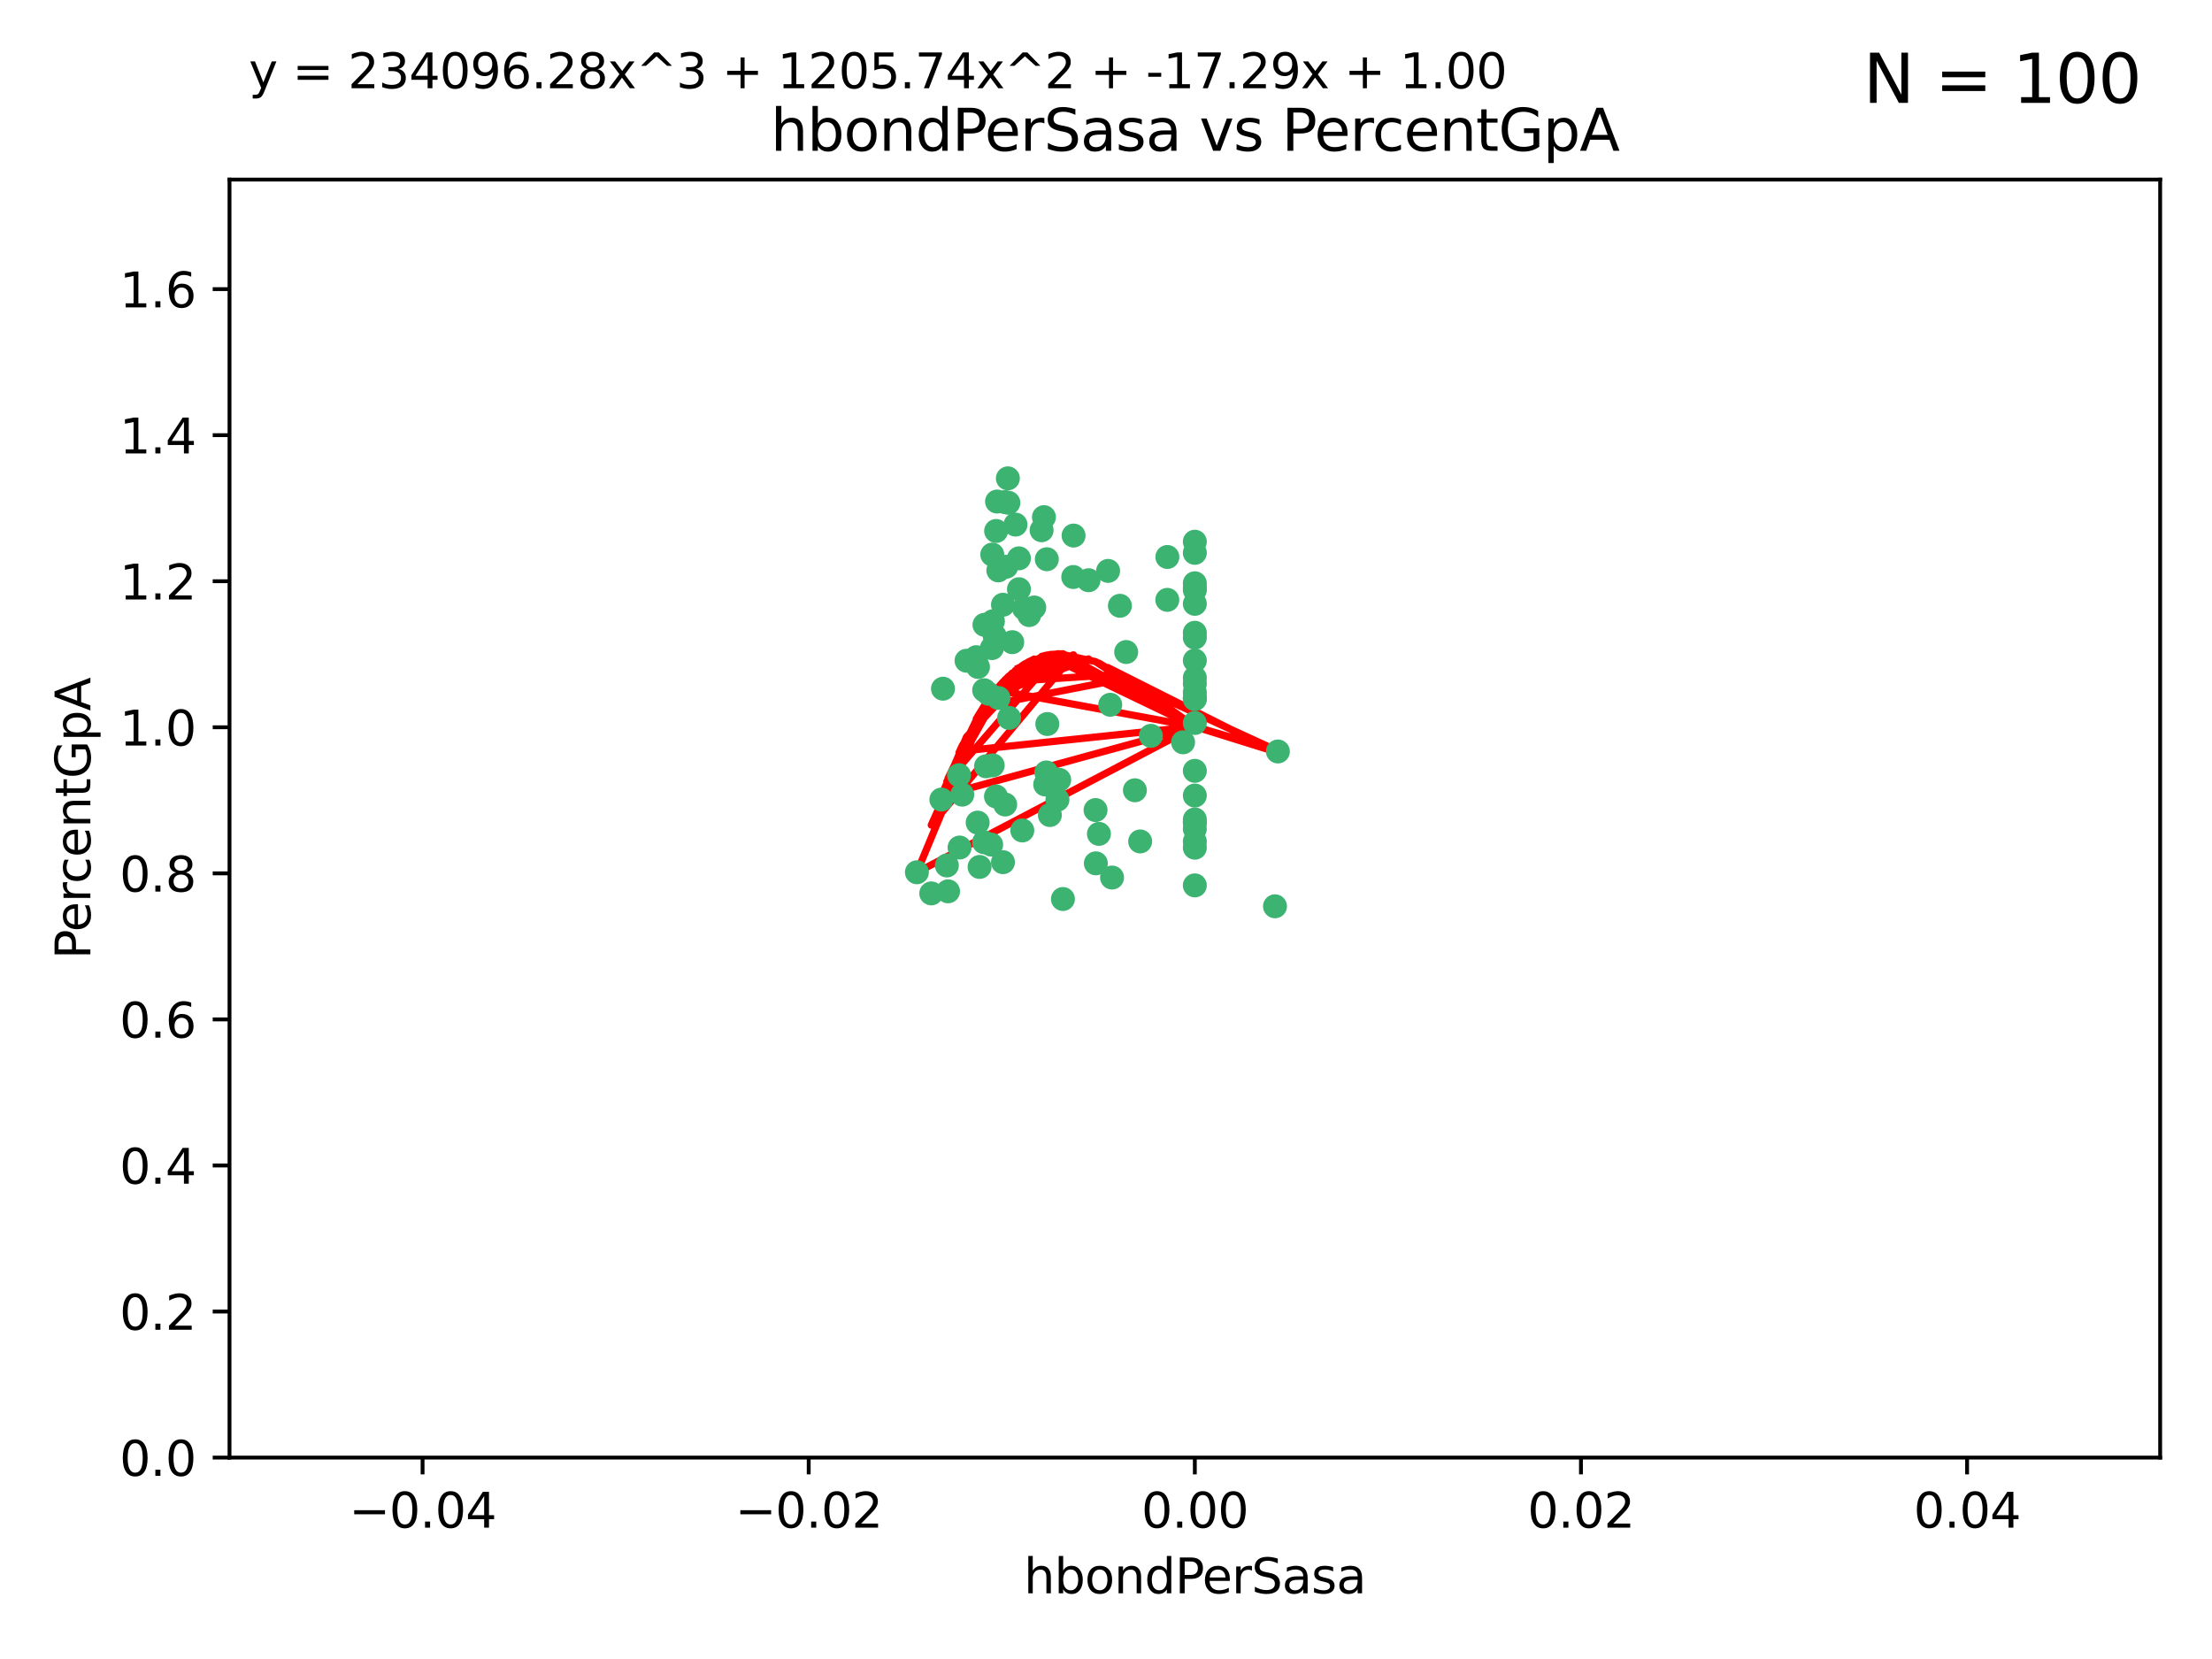 <?xml version="1.0" encoding="utf-8" standalone="no"?>
<!DOCTYPE svg PUBLIC "-//W3C//DTD SVG 1.1//EN"
  "http://www.w3.org/Graphics/SVG/1.1/DTD/svg11.dtd">
<svg xmlns:xlink="http://www.w3.org/1999/xlink" width="460.8pt" height="345.6pt" viewBox="0 0 460.8 345.6" xmlns="http://www.w3.org/2000/svg" version="1.1">
 <defs>
  <style type="text/css">*{stroke-linejoin: round; stroke-linecap: butt}</style>
 </defs>
 <g id="figure_1">
  <g id="patch_1">
   <path d="M 0 345.6 
L 460.8 345.6 
L 460.8 0 
L 0 0 
z
" style="fill: #ffffff"/>
  </g>
  <g id="axes_1">
   <g id="patch_2">
    <path d="M 47.81 303.64 
L 450 303.64 
L 450 37.411 
L 47.81 37.411 
z
" style="fill: #ffffff"/>
   </g>
   <g id="PathCollection_1">
    <defs>
     <path id="mc602ca09ce" d="M 0 1.118 
C 0.297 1.118 0.581 1 0.791 0.791 
C 1 0.581 1.118 0.297 1.118 0 
C 1.118 -0.297 1 -0.581 0.791 -0.791 
C 0.581 -1 0.297 -1.118 0 -1.118 
C -0.297 -1.118 -0.581 -1 -0.791 -0.791 
C -1 -0.581 -1.118 -0.297 -1.118 0 
C -1.118 0.297 -1 0.581 -0.791 0.791 
C -0.581 1 -0.297 1.118 0 1.118 
z
" style="stroke: #3cb371"/>
    </defs>
    <g clip-path="url(#p85eaf7f948)">
     <use xlink:href="#mc602ca09ce" x="212.267" y="122.746" style="fill: #3cb371; stroke: #3cb371"/>
     <use xlink:href="#mc602ca09ce" x="217.734" y="163.425" style="fill: #3cb371; stroke: #3cb371"/>
     <use xlink:href="#mc602ca09ce" x="217.473" y="107.729" style="fill: #3cb371; stroke: #3cb371"/>
     <use xlink:href="#mc602ca09ce" x="209.957" y="99.65" style="fill: #3cb371; stroke: #3cb371"/>
     <use xlink:href="#mc602ca09ce" x="210.063" y="104.74" style="fill: #3cb371; stroke: #3cb371"/>
     <use xlink:href="#mc602ca09ce" x="203.727" y="138.932" style="fill: #3cb371; stroke: #3cb371"/>
     <use xlink:href="#mc602ca09ce" x="211.545" y="109.279" style="fill: #3cb371; stroke: #3cb371"/>
     <use xlink:href="#mc602ca09ce" x="220.287" y="166.592" style="fill: #3cb371; stroke: #3cb371"/>
     <use xlink:href="#mc602ca09ce" x="197.248" y="180.293" style="fill: #3cb371; stroke: #3cb371"/>
     <use xlink:href="#mc602ca09ce" x="209.361" y="104.597" style="fill: #3cb371; stroke: #3cb371"/>
     <use xlink:href="#mc602ca09ce" x="196.441" y="143.468" style="fill: #3cb371; stroke: #3cb371"/>
     <use xlink:href="#mc602ca09ce" x="209.606" y="118.066" style="fill: #3cb371; stroke: #3cb371"/>
     <use xlink:href="#mc602ca09ce" x="218.071" y="116.498" style="fill: #3cb371; stroke: #3cb371"/>
     <use xlink:href="#mc602ca09ce" x="207.701" y="104.481" style="fill: #3cb371; stroke: #3cb371"/>
     <use xlink:href="#mc602ca09ce" x="207.512" y="110.612" style="fill: #3cb371; stroke: #3cb371"/>
     <use xlink:href="#mc602ca09ce" x="208.938" y="125.981" style="fill: #3cb371; stroke: #3cb371"/>
     <use xlink:href="#mc602ca09ce" x="206.709" y="115.528" style="fill: #3cb371; stroke: #3cb371"/>
     <use xlink:href="#mc602ca09ce" x="199.783" y="161.483" style="fill: #3cb371; stroke: #3cb371"/>
     <use xlink:href="#mc602ca09ce" x="210.867" y="133.778" style="fill: #3cb371; stroke: #3cb371"/>
     <use xlink:href="#mc602ca09ce" x="206.8" y="159.437" style="fill: #3cb371; stroke: #3cb371"/>
     <use xlink:href="#mc602ca09ce" x="206.841" y="129.414" style="fill: #3cb371; stroke: #3cb371"/>
     <use xlink:href="#mc602ca09ce" x="203.664" y="171.362" style="fill: #3cb371; stroke: #3cb371"/>
     <use xlink:href="#mc602ca09ce" x="205.019" y="143.785" style="fill: #3cb371; stroke: #3cb371"/>
     <use xlink:href="#mc602ca09ce" x="234.602" y="135.829" style="fill: #3cb371; stroke: #3cb371"/>
     <use xlink:href="#mc602ca09ce" x="233.296" y="126.199" style="fill: #3cb371; stroke: #3cb371"/>
     <use xlink:href="#mc602ca09ce" x="208.938" y="179.608" style="fill: #3cb371; stroke: #3cb371"/>
     <use xlink:href="#mc602ca09ce" x="214.395" y="128.13" style="fill: #3cb371; stroke: #3cb371"/>
     <use xlink:href="#mc602ca09ce" x="208.004" y="145.405" style="fill: #3cb371; stroke: #3cb371"/>
     <use xlink:href="#mc602ca09ce" x="206.635" y="135.01" style="fill: #3cb371; stroke: #3cb371"/>
     <use xlink:href="#mc602ca09ce" x="207.199" y="132.436" style="fill: #3cb371; stroke: #3cb371"/>
     <use xlink:href="#mc602ca09ce" x="210.217" y="149.556" style="fill: #3cb371; stroke: #3cb371"/>
     <use xlink:href="#mc602ca09ce" x="197.497" y="185.679" style="fill: #3cb371; stroke: #3cb371"/>
     <use xlink:href="#mc602ca09ce" x="204.063" y="180.6" style="fill: #3cb371; stroke: #3cb371"/>
     <use xlink:href="#mc602ca09ce" x="213.319" y="126.716" style="fill: #3cb371; stroke: #3cb371"/>
     <use xlink:href="#mc602ca09ce" x="215.454" y="126.55" style="fill: #3cb371; stroke: #3cb371"/>
     <use xlink:href="#mc602ca09ce" x="205.083" y="130.162" style="fill: #3cb371; stroke: #3cb371"/>
     <use xlink:href="#mc602ca09ce" x="212.261" y="116.315" style="fill: #3cb371; stroke: #3cb371"/>
     <use xlink:href="#mc602ca09ce" x="205.003" y="175.456" style="fill: #3cb371; stroke: #3cb371"/>
     <use xlink:href="#mc602ca09ce" x="209.397" y="167.599" style="fill: #3cb371; stroke: #3cb371"/>
     <use xlink:href="#mc602ca09ce" x="223.646" y="111.568" style="fill: #3cb371; stroke: #3cb371"/>
     <use xlink:href="#mc602ca09ce" x="193.999" y="186.109" style="fill: #3cb371; stroke: #3cb371"/>
     <use xlink:href="#mc602ca09ce" x="205.409" y="159.632" style="fill: #3cb371; stroke: #3cb371"/>
     <use xlink:href="#mc602ca09ce" x="223.578" y="120.202" style="fill: #3cb371; stroke: #3cb371"/>
     <use xlink:href="#mc602ca09ce" x="207.97" y="118.821" style="fill: #3cb371; stroke: #3cb371"/>
     <use xlink:href="#mc602ca09ce" x="200.454" y="165.538" style="fill: #3cb371; stroke: #3cb371"/>
     <use xlink:href="#mc602ca09ce" x="199.896" y="176.558" style="fill: #3cb371; stroke: #3cb371"/>
     <use xlink:href="#mc602ca09ce" x="248.905" y="176.591" style="fill: #3cb371; stroke: #3cb371"/>
     <use xlink:href="#mc602ca09ce" x="248.905" y="145.489" style="fill: #3cb371; stroke: #3cb371"/>
     <use xlink:href="#mc602ca09ce" x="191.008" y="181.71" style="fill: #3cb371; stroke: #3cb371"/>
     <use xlink:href="#mc602ca09ce" x="205.924" y="144.518" style="fill: #3cb371; stroke: #3cb371"/>
     <use xlink:href="#mc602ca09ce" x="203.37" y="136.9" style="fill: #3cb371; stroke: #3cb371"/>
     <use xlink:href="#mc602ca09ce" x="220.649" y="162.45" style="fill: #3cb371; stroke: #3cb371"/>
     <use xlink:href="#mc602ca09ce" x="228.224" y="168.751" style="fill: #3cb371; stroke: #3cb371"/>
     <use xlink:href="#mc602ca09ce" x="248.905" y="131.819" style="fill: #3cb371; stroke: #3cb371"/>
     <use xlink:href="#mc602ca09ce" x="218.175" y="150.825" style="fill: #3cb371; stroke: #3cb371"/>
     <use xlink:href="#mc602ca09ce" x="216.985" y="110.46" style="fill: #3cb371; stroke: #3cb371"/>
     <use xlink:href="#mc602ca09ce" x="201.347" y="137.643" style="fill: #3cb371; stroke: #3cb371"/>
     <use xlink:href="#mc602ca09ce" x="196.106" y="166.563" style="fill: #3cb371; stroke: #3cb371"/>
     <use xlink:href="#mc602ca09ce" x="248.905" y="145.346" style="fill: #3cb371; stroke: #3cb371"/>
     <use xlink:href="#mc602ca09ce" x="207.483" y="165.91" style="fill: #3cb371; stroke: #3cb371"/>
     <use xlink:href="#mc602ca09ce" x="226.763" y="120.872" style="fill: #3cb371; stroke: #3cb371"/>
     <use xlink:href="#mc602ca09ce" x="206.475" y="175.941" style="fill: #3cb371; stroke: #3cb371"/>
     <use xlink:href="#mc602ca09ce" x="212.96" y="172.999" style="fill: #3cb371; stroke: #3cb371"/>
     <use xlink:href="#mc602ca09ce" x="218.705" y="169.787" style="fill: #3cb371; stroke: #3cb371"/>
     <use xlink:href="#mc602ca09ce" x="221.428" y="187.28" style="fill: #3cb371; stroke: #3cb371"/>
     <use xlink:href="#mc602ca09ce" x="248.905" y="150.61" style="fill: #3cb371; stroke: #3cb371"/>
     <use xlink:href="#mc602ca09ce" x="239.756" y="153.289" style="fill: #3cb371; stroke: #3cb371"/>
     <use xlink:href="#mc602ca09ce" x="243.184" y="116.028" style="fill: #3cb371; stroke: #3cb371"/>
     <use xlink:href="#mc602ca09ce" x="217.971" y="160.916" style="fill: #3cb371; stroke: #3cb371"/>
     <use xlink:href="#mc602ca09ce" x="248.905" y="175.282" style="fill: #3cb371; stroke: #3cb371"/>
     <use xlink:href="#mc602ca09ce" x="248.905" y="132.821" style="fill: #3cb371; stroke: #3cb371"/>
     <use xlink:href="#mc602ca09ce" x="248.905" y="165.726" style="fill: #3cb371; stroke: #3cb371"/>
     <use xlink:href="#mc602ca09ce" x="248.905" y="145.637" style="fill: #3cb371; stroke: #3cb371"/>
     <use xlink:href="#mc602ca09ce" x="248.905" y="171.339" style="fill: #3cb371; stroke: #3cb371"/>
     <use xlink:href="#mc602ca09ce" x="246.454" y="154.635" style="fill: #3cb371; stroke: #3cb371"/>
     <use xlink:href="#mc602ca09ce" x="248.905" y="137.596" style="fill: #3cb371; stroke: #3cb371"/>
     <use xlink:href="#mc602ca09ce" x="248.905" y="142.428" style="fill: #3cb371; stroke: #3cb371"/>
     <use xlink:href="#mc602ca09ce" x="228.283" y="179.85" style="fill: #3cb371; stroke: #3cb371"/>
     <use xlink:href="#mc602ca09ce" x="248.905" y="144.219" style="fill: #3cb371; stroke: #3cb371"/>
     <use xlink:href="#mc602ca09ce" x="248.905" y="125.788" style="fill: #3cb371; stroke: #3cb371"/>
     <use xlink:href="#mc602ca09ce" x="248.905" y="122.454" style="fill: #3cb371; stroke: #3cb371"/>
     <use xlink:href="#mc602ca09ce" x="266.209" y="156.546" style="fill: #3cb371; stroke: #3cb371"/>
     <use xlink:href="#mc602ca09ce" x="237.517" y="175.285" style="fill: #3cb371; stroke: #3cb371"/>
     <use xlink:href="#mc602ca09ce" x="228.924" y="173.711" style="fill: #3cb371; stroke: #3cb371"/>
     <use xlink:href="#mc602ca09ce" x="248.905" y="141.214" style="fill: #3cb371; stroke: #3cb371"/>
     <use xlink:href="#mc602ca09ce" x="248.905" y="121.505" style="fill: #3cb371; stroke: #3cb371"/>
     <use xlink:href="#mc602ca09ce" x="243.171" y="124.962" style="fill: #3cb371; stroke: #3cb371"/>
     <use xlink:href="#mc602ca09ce" x="231.663" y="182.808" style="fill: #3cb371; stroke: #3cb371"/>
     <use xlink:href="#mc602ca09ce" x="236.417" y="164.629" style="fill: #3cb371; stroke: #3cb371"/>
     <use xlink:href="#mc602ca09ce" x="248.905" y="172.657" style="fill: #3cb371; stroke: #3cb371"/>
     <use xlink:href="#mc602ca09ce" x="248.905" y="170.709" style="fill: #3cb371; stroke: #3cb371"/>
     <use xlink:href="#mc602ca09ce" x="248.905" y="112.848" style="fill: #3cb371; stroke: #3cb371"/>
     <use xlink:href="#mc602ca09ce" x="248.905" y="184.441" style="fill: #3cb371; stroke: #3cb371"/>
     <use xlink:href="#mc602ca09ce" x="231.283" y="146.818" style="fill: #3cb371; stroke: #3cb371"/>
     <use xlink:href="#mc602ca09ce" x="265.606" y="188.798" style="fill: #3cb371; stroke: #3cb371"/>
     <use xlink:href="#mc602ca09ce" x="248.905" y="171.213" style="fill: #3cb371; stroke: #3cb371"/>
     <use xlink:href="#mc602ca09ce" x="230.84" y="118.928" style="fill: #3cb371; stroke: #3cb371"/>
     <use xlink:href="#mc602ca09ce" x="248.905" y="115.169" style="fill: #3cb371; stroke: #3cb371"/>
     <use xlink:href="#mc602ca09ce" x="248.905" y="160.581" style="fill: #3cb371; stroke: #3cb371"/>
     <use xlink:href="#mc602ca09ce" x="248.905" y="122.922" style="fill: #3cb371; stroke: #3cb371"/>
    </g>
   </g>
   <g id="matplotlib.axis_1">
    <g id="xtick_1">
     <g id="line2d_1">
      <defs>
       <path id="m3e81875609" d="M 0 0 
L 0 3.5 
" style="stroke: #000000; stroke-width: 0.8"/>
      </defs>
      <g>
       <use xlink:href="#m3e81875609" x="88.029" y="303.64" style="stroke: #000000; stroke-width: 0.8"/>
      </g>
     </g>
     <g id="text_1">
      <!-- −0.04 -->
      <g transform="translate(72.706 318.238)scale(0.1 -0.1)">
       <defs>
        <path id="DejaVuSans-2212" d="M 678 2272 
L 4684 2272 
L 4684 1741 
L 678 1741 
L 678 2272 
z
" transform="scale(0.016)"/>
        <path id="DejaVuSans-30" d="M 2034 4250 
Q 1547 4250 1301 3770 
Q 1056 3291 1056 2328 
Q 1056 1369 1301 889 
Q 1547 409 2034 409 
Q 2525 409 2770 889 
Q 3016 1369 3016 2328 
Q 3016 3291 2770 3770 
Q 2525 4250 2034 4250 
z
M 2034 4750 
Q 2819 4750 3233 4129 
Q 3647 3509 3647 2328 
Q 3647 1150 3233 529 
Q 2819 -91 2034 -91 
Q 1250 -91 836 529 
Q 422 1150 422 2328 
Q 422 3509 836 4129 
Q 1250 4750 2034 4750 
z
" transform="scale(0.016)"/>
        <path id="DejaVuSans-2e" d="M 684 794 
L 1344 794 
L 1344 0 
L 684 0 
L 684 794 
z
" transform="scale(0.016)"/>
        <path id="DejaVuSans-34" d="M 2419 4116 
L 825 1625 
L 2419 1625 
L 2419 4116 
z
M 2253 4666 
L 3047 4666 
L 3047 1625 
L 3713 1625 
L 3713 1100 
L 3047 1100 
L 3047 0 
L 2419 0 
L 2419 1100 
L 313 1100 
L 313 1709 
L 2253 4666 
z
" transform="scale(0.016)"/>
       </defs>
       <use xlink:href="#DejaVuSans-2212"/>
       <use xlink:href="#DejaVuSans-30" x="83.789"/>
       <use xlink:href="#DejaVuSans-2e" x="147.412"/>
       <use xlink:href="#DejaVuSans-30" x="179.199"/>
       <use xlink:href="#DejaVuSans-34" x="242.822"/>
      </g>
     </g>
    </g>
    <g id="xtick_2">
     <g id="line2d_2">
      <g>
       <use xlink:href="#m3e81875609" x="168.467" y="303.64" style="stroke: #000000; stroke-width: 0.8"/>
      </g>
     </g>
     <g id="text_2">
      <!-- −0.02 -->
      <g transform="translate(153.144 318.238)scale(0.1 -0.1)">
       <defs>
        <path id="DejaVuSans-32" d="M 1228 531 
L 3431 531 
L 3431 0 
L 469 0 
L 469 531 
Q 828 903 1448 1529 
Q 2069 2156 2228 2338 
Q 2531 2678 2651 2914 
Q 2772 3150 2772 3378 
Q 2772 3750 2511 3984 
Q 2250 4219 1831 4219 
Q 1534 4219 1204 4116 
Q 875 4013 500 3803 
L 500 4441 
Q 881 4594 1212 4672 
Q 1544 4750 1819 4750 
Q 2544 4750 2975 4387 
Q 3406 4025 3406 3419 
Q 3406 3131 3298 2873 
Q 3191 2616 2906 2266 
Q 2828 2175 2409 1742 
Q 1991 1309 1228 531 
z
" transform="scale(0.016)"/>
       </defs>
       <use xlink:href="#DejaVuSans-2212"/>
       <use xlink:href="#DejaVuSans-30" x="83.789"/>
       <use xlink:href="#DejaVuSans-2e" x="147.412"/>
       <use xlink:href="#DejaVuSans-30" x="179.199"/>
       <use xlink:href="#DejaVuSans-32" x="242.822"/>
      </g>
     </g>
    </g>
    <g id="xtick_3">
     <g id="line2d_3">
      <g>
       <use xlink:href="#m3e81875609" x="248.905" y="303.64" style="stroke: #000000; stroke-width: 0.8"/>
      </g>
     </g>
     <g id="text_3">
      <!-- 0.00 -->
      <g transform="translate(237.772 318.238)scale(0.1 -0.1)">
       <use xlink:href="#DejaVuSans-30"/>
       <use xlink:href="#DejaVuSans-2e" x="63.623"/>
       <use xlink:href="#DejaVuSans-30" x="95.41"/>
       <use xlink:href="#DejaVuSans-30" x="159.033"/>
      </g>
     </g>
    </g>
    <g id="xtick_4">
     <g id="line2d_4">
      <g>
       <use xlink:href="#m3e81875609" x="329.343" y="303.64" style="stroke: #000000; stroke-width: 0.8"/>
      </g>
     </g>
     <g id="text_4">
      <!-- 0.02 -->
      <g transform="translate(318.21 318.238)scale(0.1 -0.1)">
       <use xlink:href="#DejaVuSans-30"/>
       <use xlink:href="#DejaVuSans-2e" x="63.623"/>
       <use xlink:href="#DejaVuSans-30" x="95.41"/>
       <use xlink:href="#DejaVuSans-32" x="159.033"/>
      </g>
     </g>
    </g>
    <g id="xtick_5">
     <g id="line2d_5">
      <g>
       <use xlink:href="#m3e81875609" x="409.781" y="303.64" style="stroke: #000000; stroke-width: 0.8"/>
      </g>
     </g>
     <g id="text_5">
      <!-- 0.04 -->
      <g transform="translate(398.648 318.238)scale(0.1 -0.1)">
       <use xlink:href="#DejaVuSans-30"/>
       <use xlink:href="#DejaVuSans-2e" x="63.623"/>
       <use xlink:href="#DejaVuSans-30" x="95.41"/>
       <use xlink:href="#DejaVuSans-34" x="159.033"/>
      </g>
     </g>
    </g>
    <g id="text_6">
     <!-- hbondPerSasa -->
     <g transform="translate(213.287 331.917)scale(0.1 -0.1)">
      <defs>
       <path id="DejaVuSans-68" d="M 3513 2113 
L 3513 0 
L 2938 0 
L 2938 2094 
Q 2938 2591 2744 2837 
Q 2550 3084 2163 3084 
Q 1697 3084 1428 2787 
Q 1159 2491 1159 1978 
L 1159 0 
L 581 0 
L 581 4863 
L 1159 4863 
L 1159 2956 
Q 1366 3272 1645 3428 
Q 1925 3584 2291 3584 
Q 2894 3584 3203 3211 
Q 3513 2838 3513 2113 
z
" transform="scale(0.016)"/>
       <path id="DejaVuSans-62" d="M 3116 1747 
Q 3116 2381 2855 2742 
Q 2594 3103 2138 3103 
Q 1681 3103 1420 2742 
Q 1159 2381 1159 1747 
Q 1159 1113 1420 752 
Q 1681 391 2138 391 
Q 2594 391 2855 752 
Q 3116 1113 3116 1747 
z
M 1159 2969 
Q 1341 3281 1617 3432 
Q 1894 3584 2278 3584 
Q 2916 3584 3314 3078 
Q 3713 2572 3713 1747 
Q 3713 922 3314 415 
Q 2916 -91 2278 -91 
Q 1894 -91 1617 61 
Q 1341 213 1159 525 
L 1159 0 
L 581 0 
L 581 4863 
L 1159 4863 
L 1159 2969 
z
" transform="scale(0.016)"/>
       <path id="DejaVuSans-6f" d="M 1959 3097 
Q 1497 3097 1228 2736 
Q 959 2375 959 1747 
Q 959 1119 1226 758 
Q 1494 397 1959 397 
Q 2419 397 2687 759 
Q 2956 1122 2956 1747 
Q 2956 2369 2687 2733 
Q 2419 3097 1959 3097 
z
M 1959 3584 
Q 2709 3584 3137 3096 
Q 3566 2609 3566 1747 
Q 3566 888 3137 398 
Q 2709 -91 1959 -91 
Q 1206 -91 779 398 
Q 353 888 353 1747 
Q 353 2609 779 3096 
Q 1206 3584 1959 3584 
z
" transform="scale(0.016)"/>
       <path id="DejaVuSans-6e" d="M 3513 2113 
L 3513 0 
L 2938 0 
L 2938 2094 
Q 2938 2591 2744 2837 
Q 2550 3084 2163 3084 
Q 1697 3084 1428 2787 
Q 1159 2491 1159 1978 
L 1159 0 
L 581 0 
L 581 3500 
L 1159 3500 
L 1159 2956 
Q 1366 3272 1645 3428 
Q 1925 3584 2291 3584 
Q 2894 3584 3203 3211 
Q 3513 2838 3513 2113 
z
" transform="scale(0.016)"/>
       <path id="DejaVuSans-64" d="M 2906 2969 
L 2906 4863 
L 3481 4863 
L 3481 0 
L 2906 0 
L 2906 525 
Q 2725 213 2448 61 
Q 2172 -91 1784 -91 
Q 1150 -91 751 415 
Q 353 922 353 1747 
Q 353 2572 751 3078 
Q 1150 3584 1784 3584 
Q 2172 3584 2448 3432 
Q 2725 3281 2906 2969 
z
M 947 1747 
Q 947 1113 1208 752 
Q 1469 391 1925 391 
Q 2381 391 2643 752 
Q 2906 1113 2906 1747 
Q 2906 2381 2643 2742 
Q 2381 3103 1925 3103 
Q 1469 3103 1208 2742 
Q 947 2381 947 1747 
z
" transform="scale(0.016)"/>
       <path id="DejaVuSans-50" d="M 1259 4147 
L 1259 2394 
L 2053 2394 
Q 2494 2394 2734 2622 
Q 2975 2850 2975 3272 
Q 2975 3691 2734 3919 
Q 2494 4147 2053 4147 
L 1259 4147 
z
M 628 4666 
L 2053 4666 
Q 2838 4666 3239 4311 
Q 3641 3956 3641 3272 
Q 3641 2581 3239 2228 
Q 2838 1875 2053 1875 
L 1259 1875 
L 1259 0 
L 628 0 
L 628 4666 
z
" transform="scale(0.016)"/>
       <path id="DejaVuSans-65" d="M 3597 1894 
L 3597 1613 
L 953 1613 
Q 991 1019 1311 708 
Q 1631 397 2203 397 
Q 2534 397 2845 478 
Q 3156 559 3463 722 
L 3463 178 
Q 3153 47 2828 -22 
Q 2503 -91 2169 -91 
Q 1331 -91 842 396 
Q 353 884 353 1716 
Q 353 2575 817 3079 
Q 1281 3584 2069 3584 
Q 2775 3584 3186 3129 
Q 3597 2675 3597 1894 
z
M 3022 2063 
Q 3016 2534 2758 2815 
Q 2500 3097 2075 3097 
Q 1594 3097 1305 2825 
Q 1016 2553 972 2059 
L 3022 2063 
z
" transform="scale(0.016)"/>
       <path id="DejaVuSans-72" d="M 2631 2963 
Q 2534 3019 2420 3045 
Q 2306 3072 2169 3072 
Q 1681 3072 1420 2755 
Q 1159 2438 1159 1844 
L 1159 0 
L 581 0 
L 581 3500 
L 1159 3500 
L 1159 2956 
Q 1341 3275 1631 3429 
Q 1922 3584 2338 3584 
Q 2397 3584 2469 3576 
Q 2541 3569 2628 3553 
L 2631 2963 
z
" transform="scale(0.016)"/>
       <path id="DejaVuSans-53" d="M 3425 4513 
L 3425 3897 
Q 3066 4069 2747 4153 
Q 2428 4238 2131 4238 
Q 1616 4238 1336 4038 
Q 1056 3838 1056 3469 
Q 1056 3159 1242 3001 
Q 1428 2844 1947 2747 
L 2328 2669 
Q 3034 2534 3370 2195 
Q 3706 1856 3706 1288 
Q 3706 609 3251 259 
Q 2797 -91 1919 -91 
Q 1588 -91 1214 -16 
Q 841 59 441 206 
L 441 856 
Q 825 641 1194 531 
Q 1563 422 1919 422 
Q 2459 422 2753 634 
Q 3047 847 3047 1241 
Q 3047 1584 2836 1778 
Q 2625 1972 2144 2069 
L 1759 2144 
Q 1053 2284 737 2584 
Q 422 2884 422 3419 
Q 422 4038 858 4394 
Q 1294 4750 2059 4750 
Q 2388 4750 2728 4690 
Q 3069 4631 3425 4513 
z
" transform="scale(0.016)"/>
       <path id="DejaVuSans-61" d="M 2194 1759 
Q 1497 1759 1228 1600 
Q 959 1441 959 1056 
Q 959 750 1161 570 
Q 1363 391 1709 391 
Q 2188 391 2477 730 
Q 2766 1069 2766 1631 
L 2766 1759 
L 2194 1759 
z
M 3341 1997 
L 3341 0 
L 2766 0 
L 2766 531 
Q 2569 213 2275 61 
Q 1981 -91 1556 -91 
Q 1019 -91 701 211 
Q 384 513 384 1019 
Q 384 1609 779 1909 
Q 1175 2209 1959 2209 
L 2766 2209 
L 2766 2266 
Q 2766 2663 2505 2880 
Q 2244 3097 1772 3097 
Q 1472 3097 1187 3025 
Q 903 2953 641 2809 
L 641 3341 
Q 956 3463 1253 3523 
Q 1550 3584 1831 3584 
Q 2591 3584 2966 3190 
Q 3341 2797 3341 1997 
z
" transform="scale(0.016)"/>
       <path id="DejaVuSans-73" d="M 2834 3397 
L 2834 2853 
Q 2591 2978 2328 3040 
Q 2066 3103 1784 3103 
Q 1356 3103 1142 2972 
Q 928 2841 928 2578 
Q 928 2378 1081 2264 
Q 1234 2150 1697 2047 
L 1894 2003 
Q 2506 1872 2764 1633 
Q 3022 1394 3022 966 
Q 3022 478 2636 193 
Q 2250 -91 1575 -91 
Q 1294 -91 989 -36 
Q 684 19 347 128 
L 347 722 
Q 666 556 975 473 
Q 1284 391 1588 391 
Q 1994 391 2212 530 
Q 2431 669 2431 922 
Q 2431 1156 2273 1281 
Q 2116 1406 1581 1522 
L 1381 1569 
Q 847 1681 609 1914 
Q 372 2147 372 2553 
Q 372 3047 722 3315 
Q 1072 3584 1716 3584 
Q 2034 3584 2315 3537 
Q 2597 3491 2834 3397 
z
" transform="scale(0.016)"/>
      </defs>
      <use xlink:href="#DejaVuSans-68"/>
      <use xlink:href="#DejaVuSans-62" x="63.379"/>
      <use xlink:href="#DejaVuSans-6f" x="126.855"/>
      <use xlink:href="#DejaVuSans-6e" x="188.037"/>
      <use xlink:href="#DejaVuSans-64" x="251.416"/>
      <use xlink:href="#DejaVuSans-50" x="314.893"/>
      <use xlink:href="#DejaVuSans-65" x="371.57"/>
      <use xlink:href="#DejaVuSans-72" x="433.094"/>
      <use xlink:href="#DejaVuSans-53" x="474.207"/>
      <use xlink:href="#DejaVuSans-61" x="537.684"/>
      <use xlink:href="#DejaVuSans-73" x="598.963"/>
      <use xlink:href="#DejaVuSans-61" x="651.062"/>
     </g>
    </g>
   </g>
   <g id="matplotlib.axis_2">
    <g id="ytick_1">
     <g id="line2d_6">
      <defs>
       <path id="mb608b3b0cd" d="M 0 0 
L -3.5 0 
" style="stroke: #000000; stroke-width: 0.8"/>
      </defs>
      <g>
       <use xlink:href="#mb608b3b0cd" x="47.81" y="303.64" style="stroke: #000000; stroke-width: 0.8"/>
      </g>
     </g>
     <g id="text_7">
      <!-- 0.0 -->
      <g transform="translate(24.907 307.439)scale(0.1 -0.1)">
       <use xlink:href="#DejaVuSans-30"/>
       <use xlink:href="#DejaVuSans-2e" x="63.623"/>
       <use xlink:href="#DejaVuSans-30" x="95.41"/>
      </g>
     </g>
    </g>
    <g id="ytick_2">
     <g id="line2d_7">
      <g>
       <use xlink:href="#mb608b3b0cd" x="47.81" y="273.214" style="stroke: #000000; stroke-width: 0.8"/>
      </g>
     </g>
     <g id="text_8">
      <!-- 0.2 -->
      <g transform="translate(24.907 277.013)scale(0.1 -0.1)">
       <use xlink:href="#DejaVuSans-30"/>
       <use xlink:href="#DejaVuSans-2e" x="63.623"/>
       <use xlink:href="#DejaVuSans-32" x="95.41"/>
      </g>
     </g>
    </g>
    <g id="ytick_3">
     <g id="line2d_8">
      <g>
       <use xlink:href="#mb608b3b0cd" x="47.81" y="242.788" style="stroke: #000000; stroke-width: 0.8"/>
      </g>
     </g>
     <g id="text_9">
      <!-- 0.4 -->
      <g transform="translate(24.907 246.587)scale(0.1 -0.1)">
       <use xlink:href="#DejaVuSans-30"/>
       <use xlink:href="#DejaVuSans-2e" x="63.623"/>
       <use xlink:href="#DejaVuSans-34" x="95.41"/>
      </g>
     </g>
    </g>
    <g id="ytick_4">
     <g id="line2d_9">
      <g>
       <use xlink:href="#mb608b3b0cd" x="47.81" y="212.362" style="stroke: #000000; stroke-width: 0.8"/>
      </g>
     </g>
     <g id="text_10">
      <!-- 0.6 -->
      <g transform="translate(24.907 216.161)scale(0.1 -0.1)">
       <defs>
        <path id="DejaVuSans-36" d="M 2113 2584 
Q 1688 2584 1439 2293 
Q 1191 2003 1191 1497 
Q 1191 994 1439 701 
Q 1688 409 2113 409 
Q 2538 409 2786 701 
Q 3034 994 3034 1497 
Q 3034 2003 2786 2293 
Q 2538 2584 2113 2584 
z
M 3366 4563 
L 3366 3988 
Q 3128 4100 2886 4159 
Q 2644 4219 2406 4219 
Q 1781 4219 1451 3797 
Q 1122 3375 1075 2522 
Q 1259 2794 1537 2939 
Q 1816 3084 2150 3084 
Q 2853 3084 3261 2657 
Q 3669 2231 3669 1497 
Q 3669 778 3244 343 
Q 2819 -91 2113 -91 
Q 1303 -91 875 529 
Q 447 1150 447 2328 
Q 447 3434 972 4092 
Q 1497 4750 2381 4750 
Q 2619 4750 2861 4703 
Q 3103 4656 3366 4563 
z
" transform="scale(0.016)"/>
       </defs>
       <use xlink:href="#DejaVuSans-30"/>
       <use xlink:href="#DejaVuSans-2e" x="63.623"/>
       <use xlink:href="#DejaVuSans-36" x="95.41"/>
      </g>
     </g>
    </g>
    <g id="ytick_5">
     <g id="line2d_10">
      <g>
       <use xlink:href="#mb608b3b0cd" x="47.81" y="181.935" style="stroke: #000000; stroke-width: 0.8"/>
      </g>
     </g>
     <g id="text_11">
      <!-- 0.8 -->
      <g transform="translate(24.907 185.735)scale(0.1 -0.1)">
       <defs>
        <path id="DejaVuSans-38" d="M 2034 2216 
Q 1584 2216 1326 1975 
Q 1069 1734 1069 1313 
Q 1069 891 1326 650 
Q 1584 409 2034 409 
Q 2484 409 2743 651 
Q 3003 894 3003 1313 
Q 3003 1734 2745 1975 
Q 2488 2216 2034 2216 
z
M 1403 2484 
Q 997 2584 770 2862 
Q 544 3141 544 3541 
Q 544 4100 942 4425 
Q 1341 4750 2034 4750 
Q 2731 4750 3128 4425 
Q 3525 4100 3525 3541 
Q 3525 3141 3298 2862 
Q 3072 2584 2669 2484 
Q 3125 2378 3379 2068 
Q 3634 1759 3634 1313 
Q 3634 634 3220 271 
Q 2806 -91 2034 -91 
Q 1263 -91 848 271 
Q 434 634 434 1313 
Q 434 1759 690 2068 
Q 947 2378 1403 2484 
z
M 1172 3481 
Q 1172 3119 1398 2916 
Q 1625 2713 2034 2713 
Q 2441 2713 2670 2916 
Q 2900 3119 2900 3481 
Q 2900 3844 2670 4047 
Q 2441 4250 2034 4250 
Q 1625 4250 1398 4047 
Q 1172 3844 1172 3481 
z
" transform="scale(0.016)"/>
       </defs>
       <use xlink:href="#DejaVuSans-30"/>
       <use xlink:href="#DejaVuSans-2e" x="63.623"/>
       <use xlink:href="#DejaVuSans-38" x="95.41"/>
      </g>
     </g>
    </g>
    <g id="ytick_6">
     <g id="line2d_11">
      <g>
       <use xlink:href="#mb608b3b0cd" x="47.81" y="151.509" style="stroke: #000000; stroke-width: 0.8"/>
      </g>
     </g>
     <g id="text_12">
      <!-- 1.0 -->
      <g transform="translate(24.907 155.308)scale(0.1 -0.1)">
       <defs>
        <path id="DejaVuSans-31" d="M 794 531 
L 1825 531 
L 1825 4091 
L 703 3866 
L 703 4441 
L 1819 4666 
L 2450 4666 
L 2450 531 
L 3481 531 
L 3481 0 
L 794 0 
L 794 531 
z
" transform="scale(0.016)"/>
       </defs>
       <use xlink:href="#DejaVuSans-31"/>
       <use xlink:href="#DejaVuSans-2e" x="63.623"/>
       <use xlink:href="#DejaVuSans-30" x="95.41"/>
      </g>
     </g>
    </g>
    <g id="ytick_7">
     <g id="line2d_12">
      <g>
       <use xlink:href="#mb608b3b0cd" x="47.81" y="121.083" style="stroke: #000000; stroke-width: 0.8"/>
      </g>
     </g>
     <g id="text_13">
      <!-- 1.2 -->
      <g transform="translate(24.907 124.882)scale(0.1 -0.1)">
       <use xlink:href="#DejaVuSans-31"/>
       <use xlink:href="#DejaVuSans-2e" x="63.623"/>
       <use xlink:href="#DejaVuSans-32" x="95.41"/>
      </g>
     </g>
    </g>
    <g id="ytick_8">
     <g id="line2d_13">
      <g>
       <use xlink:href="#mb608b3b0cd" x="47.81" y="90.657" style="stroke: #000000; stroke-width: 0.8"/>
      </g>
     </g>
     <g id="text_14">
      <!-- 1.4 -->
      <g transform="translate(24.907 94.456)scale(0.1 -0.1)">
       <use xlink:href="#DejaVuSans-31"/>
       <use xlink:href="#DejaVuSans-2e" x="63.623"/>
       <use xlink:href="#DejaVuSans-34" x="95.41"/>
      </g>
     </g>
    </g>
    <g id="ytick_9">
     <g id="line2d_14">
      <g>
       <use xlink:href="#mb608b3b0cd" x="47.81" y="60.231" style="stroke: #000000; stroke-width: 0.8"/>
      </g>
     </g>
     <g id="text_15">
      <!-- 1.6 -->
      <g transform="translate(24.907 64.03)scale(0.1 -0.1)">
       <use xlink:href="#DejaVuSans-31"/>
       <use xlink:href="#DejaVuSans-2e" x="63.623"/>
       <use xlink:href="#DejaVuSans-36" x="95.41"/>
      </g>
     </g>
    </g>
    <g id="text_16">
     <!-- PercentGpA -->
     <g transform="translate(18.827 199.802)rotate(-90)scale(0.1 -0.1)">
      <defs>
       <path id="DejaVuSans-63" d="M 3122 3366 
L 3122 2828 
Q 2878 2963 2633 3030 
Q 2388 3097 2138 3097 
Q 1578 3097 1268 2742 
Q 959 2388 959 1747 
Q 959 1106 1268 751 
Q 1578 397 2138 397 
Q 2388 397 2633 464 
Q 2878 531 3122 666 
L 3122 134 
Q 2881 22 2623 -34 
Q 2366 -91 2075 -91 
Q 1284 -91 818 406 
Q 353 903 353 1747 
Q 353 2603 823 3093 
Q 1294 3584 2113 3584 
Q 2378 3584 2631 3529 
Q 2884 3475 3122 3366 
z
" transform="scale(0.016)"/>
       <path id="DejaVuSans-74" d="M 1172 4494 
L 1172 3500 
L 2356 3500 
L 2356 3053 
L 1172 3053 
L 1172 1153 
Q 1172 725 1289 603 
Q 1406 481 1766 481 
L 2356 481 
L 2356 0 
L 1766 0 
Q 1100 0 847 248 
Q 594 497 594 1153 
L 594 3053 
L 172 3053 
L 172 3500 
L 594 3500 
L 594 4494 
L 1172 4494 
z
" transform="scale(0.016)"/>
       <path id="DejaVuSans-47" d="M 3809 666 
L 3809 1919 
L 2778 1919 
L 2778 2438 
L 4434 2438 
L 4434 434 
Q 4069 175 3628 42 
Q 3188 -91 2688 -91 
Q 1594 -91 976 548 
Q 359 1188 359 2328 
Q 359 3472 976 4111 
Q 1594 4750 2688 4750 
Q 3144 4750 3555 4637 
Q 3966 4525 4313 4306 
L 4313 3634 
Q 3963 3931 3569 4081 
Q 3175 4231 2741 4231 
Q 1884 4231 1454 3753 
Q 1025 3275 1025 2328 
Q 1025 1384 1454 906 
Q 1884 428 2741 428 
Q 3075 428 3337 486 
Q 3600 544 3809 666 
z
" transform="scale(0.016)"/>
       <path id="DejaVuSans-70" d="M 1159 525 
L 1159 -1331 
L 581 -1331 
L 581 3500 
L 1159 3500 
L 1159 2969 
Q 1341 3281 1617 3432 
Q 1894 3584 2278 3584 
Q 2916 3584 3314 3078 
Q 3713 2572 3713 1747 
Q 3713 922 3314 415 
Q 2916 -91 2278 -91 
Q 1894 -91 1617 61 
Q 1341 213 1159 525 
z
M 3116 1747 
Q 3116 2381 2855 2742 
Q 2594 3103 2138 3103 
Q 1681 3103 1420 2742 
Q 1159 2381 1159 1747 
Q 1159 1113 1420 752 
Q 1681 391 2138 391 
Q 2594 391 2855 752 
Q 3116 1113 3116 1747 
z
" transform="scale(0.016)"/>
       <path id="DejaVuSans-41" d="M 2188 4044 
L 1331 1722 
L 3047 1722 
L 2188 4044 
z
M 1831 4666 
L 2547 4666 
L 4325 0 
L 3669 0 
L 3244 1197 
L 1141 1197 
L 716 0 
L 50 0 
L 1831 4666 
z
" transform="scale(0.016)"/>
      </defs>
      <use xlink:href="#DejaVuSans-50"/>
      <use xlink:href="#DejaVuSans-65" x="56.678"/>
      <use xlink:href="#DejaVuSans-72" x="118.201"/>
      <use xlink:href="#DejaVuSans-63" x="157.064"/>
      <use xlink:href="#DejaVuSans-65" x="212.045"/>
      <use xlink:href="#DejaVuSans-6e" x="273.568"/>
      <use xlink:href="#DejaVuSans-74" x="336.947"/>
      <use xlink:href="#DejaVuSans-47" x="376.156"/>
      <use xlink:href="#DejaVuSans-70" x="453.646"/>
      <use xlink:href="#DejaVuSans-41" x="517.123"/>
     </g>
    </g>
   </g>
   <g id="LineCollection_1">
    <path d="M 212.267 122.899 
L 212.267 122.594 
" clip-path="url(#p85eaf7f948)" style="fill: none; stroke: #696969"/>
    <path d="M 217.734 163.606 
L 217.734 163.245 
" clip-path="url(#p85eaf7f948)" style="fill: none; stroke: #696969"/>
    <path d="M 217.473 107.863 
L 217.473 107.595 
" clip-path="url(#p85eaf7f948)" style="fill: none; stroke: #696969"/>
    <path d="M 209.957 99.905 
L 209.957 99.395 
" clip-path="url(#p85eaf7f948)" style="fill: none; stroke: #696969"/>
    <path d="M 210.063 104.893 
L 210.063 104.586 
" clip-path="url(#p85eaf7f948)" style="fill: none; stroke: #696969"/>
    <path d="M 203.727 139.14 
L 203.727 138.723 
" clip-path="url(#p85eaf7f948)" style="fill: none; stroke: #696969"/>
    <path d="M 211.545 109.495 
L 211.545 109.063 
" clip-path="url(#p85eaf7f948)" style="fill: none; stroke: #696969"/>
    <path d="M 220.287 166.688 
L 220.287 166.496 
" clip-path="url(#p85eaf7f948)" style="fill: none; stroke: #696969"/>
    <path d="M 197.248 180.421 
L 197.248 180.165 
" clip-path="url(#p85eaf7f948)" style="fill: none; stroke: #696969"/>
    <path d="M 209.361 104.783 
L 209.361 104.41 
" clip-path="url(#p85eaf7f948)" style="fill: none; stroke: #696969"/>
    <path d="M 196.441 143.532 
L 196.441 143.404 
" clip-path="url(#p85eaf7f948)" style="fill: none; stroke: #696969"/>
    <path d="M 209.606 118.265 
L 209.606 117.868 
" clip-path="url(#p85eaf7f948)" style="fill: none; stroke: #696969"/>
    <path d="M 218.071 116.632 
L 218.071 116.365 
" clip-path="url(#p85eaf7f948)" style="fill: none; stroke: #696969"/>
    <path d="M 207.701 104.672 
L 207.701 104.29 
" clip-path="url(#p85eaf7f948)" style="fill: none; stroke: #696969"/>
    <path d="M 207.512 111.013 
L 207.512 110.211 
" clip-path="url(#p85eaf7f948)" style="fill: none; stroke: #696969"/>
    <path d="M 208.938 126.085 
L 208.938 125.878 
" clip-path="url(#p85eaf7f948)" style="fill: none; stroke: #696969"/>
    <path d="M 206.709 115.747 
L 206.709 115.309 
" clip-path="url(#p85eaf7f948)" style="fill: none; stroke: #696969"/>
    <path d="M 199.783 161.515 
L 199.783 161.451 
" clip-path="url(#p85eaf7f948)" style="fill: none; stroke: #696969"/>
    <path d="M 210.867 133.884 
L 210.867 133.671 
" clip-path="url(#p85eaf7f948)" style="fill: none; stroke: #696969"/>
    <path d="M 206.8 159.558 
L 206.8 159.316 
" clip-path="url(#p85eaf7f948)" style="fill: none; stroke: #696969"/>
    <path d="M 206.841 129.463 
L 206.841 129.366 
" clip-path="url(#p85eaf7f948)" style="fill: none; stroke: #696969"/>
    <path d="M 203.664 171.427 
L 203.664 171.297 
" clip-path="url(#p85eaf7f948)" style="fill: none; stroke: #696969"/>
    <path d="M 205.019 144.009 
L 205.019 143.562 
" clip-path="url(#p85eaf7f948)" style="fill: none; stroke: #696969"/>
    <path d="M 234.602 135.863 
L 234.602 135.795 
" clip-path="url(#p85eaf7f948)" style="fill: none; stroke: #696969"/>
    <path d="M 233.296 126.296 
L 233.296 126.103 
" clip-path="url(#p85eaf7f948)" style="fill: none; stroke: #696969"/>
    <path d="M 208.938 179.735 
L 208.938 179.48 
" clip-path="url(#p85eaf7f948)" style="fill: none; stroke: #696969"/>
    <path d="M 214.395 128.262 
L 214.395 127.998 
" clip-path="url(#p85eaf7f948)" style="fill: none; stroke: #696969"/>
    <path d="M 208.004 145.569 
L 208.004 145.24 
" clip-path="url(#p85eaf7f948)" style="fill: none; stroke: #696969"/>
    <path d="M 206.635 135.121 
L 206.635 134.899 
" clip-path="url(#p85eaf7f948)" style="fill: none; stroke: #696969"/>
    <path d="M 207.199 132.552 
L 207.199 132.32 
" clip-path="url(#p85eaf7f948)" style="fill: none; stroke: #696969"/>
    <path d="M 210.217 149.683 
L 210.217 149.429 
" clip-path="url(#p85eaf7f948)" style="fill: none; stroke: #696969"/>
    <path d="M 197.497 185.718 
L 197.497 185.639 
" clip-path="url(#p85eaf7f948)" style="fill: none; stroke: #696969"/>
    <path d="M 204.063 180.636 
L 204.063 180.564 
" clip-path="url(#p85eaf7f948)" style="fill: none; stroke: #696969"/>
    <path d="M 213.319 126.767 
L 213.319 126.665 
" clip-path="url(#p85eaf7f948)" style="fill: none; stroke: #696969"/>
    <path d="M 215.454 126.768 
L 215.454 126.333 
" clip-path="url(#p85eaf7f948)" style="fill: none; stroke: #696969"/>
    <path d="M 205.083 130.204 
L 205.083 130.12 
" clip-path="url(#p85eaf7f948)" style="fill: none; stroke: #696969"/>
    <path d="M 212.261 116.501 
L 212.261 116.13 
" clip-path="url(#p85eaf7f948)" style="fill: none; stroke: #696969"/>
    <path d="M 205.003 175.498 
L 205.003 175.414 
" clip-path="url(#p85eaf7f948)" style="fill: none; stroke: #696969"/>
    <path d="M 209.397 167.698 
L 209.397 167.5 
" clip-path="url(#p85eaf7f948)" style="fill: none; stroke: #696969"/>
    <path d="M 223.646 111.721 
L 223.646 111.414 
" clip-path="url(#p85eaf7f948)" style="fill: none; stroke: #696969"/>
    <path d="M 193.999 186.255 
L 193.999 185.962 
" clip-path="url(#p85eaf7f948)" style="fill: none; stroke: #696969"/>
    <path d="M 205.409 159.843 
L 205.409 159.421 
" clip-path="url(#p85eaf7f948)" style="fill: none; stroke: #696969"/>
    <path d="M 223.578 120.285 
L 223.578 120.119 
" clip-path="url(#p85eaf7f948)" style="fill: none; stroke: #696969"/>
    <path d="M 207.97 118.873 
L 207.97 118.769 
" clip-path="url(#p85eaf7f948)" style="fill: none; stroke: #696969"/>
    <path d="M 200.454 165.681 
L 200.454 165.395 
" clip-path="url(#p85eaf7f948)" style="fill: none; stroke: #696969"/>
    <path d="M 199.896 176.83 
L 199.896 176.286 
" clip-path="url(#p85eaf7f948)" style="fill: none; stroke: #696969"/>
    <path d="M 248.905 176.784 
L 248.905 176.399 
" clip-path="url(#p85eaf7f948)" style="fill: none; stroke: #696969"/>
    <path d="M 248.905 145.522 
L 248.905 145.456 
" clip-path="url(#p85eaf7f948)" style="fill: none; stroke: #696969"/>
    <path d="M 191.008 181.837 
L 191.008 181.583 
" clip-path="url(#p85eaf7f948)" style="fill: none; stroke: #696969"/>
    <path d="M 205.924 144.666 
L 205.924 144.371 
" clip-path="url(#p85eaf7f948)" style="fill: none; stroke: #696969"/>
    <path d="M 203.37 137.152 
L 203.37 136.648 
" clip-path="url(#p85eaf7f948)" style="fill: none; stroke: #696969"/>
    <path d="M 220.649 162.632 
L 220.649 162.267 
" clip-path="url(#p85eaf7f948)" style="fill: none; stroke: #696969"/>
    <path d="M 228.224 168.868 
L 228.224 168.635 
" clip-path="url(#p85eaf7f948)" style="fill: none; stroke: #696969"/>
    <path d="M 248.905 131.896 
L 248.905 131.742 
" clip-path="url(#p85eaf7f948)" style="fill: none; stroke: #696969"/>
    <path d="M 218.175 150.929 
L 218.175 150.722 
" clip-path="url(#p85eaf7f948)" style="fill: none; stroke: #696969"/>
    <path d="M 216.985 110.532 
L 216.985 110.389 
" clip-path="url(#p85eaf7f948)" style="fill: none; stroke: #696969"/>
    <path d="M 201.347 137.899 
L 201.347 137.388 
" clip-path="url(#p85eaf7f948)" style="fill: none; stroke: #696969"/>
    <path d="M 196.106 166.732 
L 196.106 166.394 
" clip-path="url(#p85eaf7f948)" style="fill: none; stroke: #696969"/>
    <path d="M 248.905 145.625 
L 248.905 145.068 
" clip-path="url(#p85eaf7f948)" style="fill: none; stroke: #696969"/>
    <path d="M 207.483 166.03 
L 207.483 165.79 
" clip-path="url(#p85eaf7f948)" style="fill: none; stroke: #696969"/>
    <path d="M 226.763 120.952 
L 226.763 120.793 
" clip-path="url(#p85eaf7f948)" style="fill: none; stroke: #696969"/>
    <path d="M 206.475 176.087 
L 206.475 175.796 
" clip-path="url(#p85eaf7f948)" style="fill: none; stroke: #696969"/>
    <path d="M 212.96 173.194 
L 212.96 172.805 
" clip-path="url(#p85eaf7f948)" style="fill: none; stroke: #696969"/>
    <path d="M 218.705 169.986 
L 218.705 169.587 
" clip-path="url(#p85eaf7f948)" style="fill: none; stroke: #696969"/>
    <path d="M 221.428 187.521 
L 221.428 187.04 
" clip-path="url(#p85eaf7f948)" style="fill: none; stroke: #696969"/>
    <path d="M 248.905 150.752 
L 248.905 150.469 
" clip-path="url(#p85eaf7f948)" style="fill: none; stroke: #696969"/>
    <path d="M 239.756 153.429 
L 239.756 153.15 
" clip-path="url(#p85eaf7f948)" style="fill: none; stroke: #696969"/>
    <path d="M 243.184 116.165 
L 243.184 115.89 
" clip-path="url(#p85eaf7f948)" style="fill: none; stroke: #696969"/>
    <path d="M 217.971 161.026 
L 217.971 160.805 
" clip-path="url(#p85eaf7f948)" style="fill: none; stroke: #696969"/>
    <path d="M 248.905 175.48 
L 248.905 175.084 
" clip-path="url(#p85eaf7f948)" style="fill: none; stroke: #696969"/>
    <path d="M 248.905 132.938 
L 248.905 132.704 
" clip-path="url(#p85eaf7f948)" style="fill: none; stroke: #696969"/>
    <path d="M 248.905 165.843 
L 248.905 165.61 
" clip-path="url(#p85eaf7f948)" style="fill: none; stroke: #696969"/>
    <path d="M 248.905 145.753 
L 248.905 145.522 
" clip-path="url(#p85eaf7f948)" style="fill: none; stroke: #696969"/>
    <path d="M 248.905 171.434 
L 248.905 171.245 
" clip-path="url(#p85eaf7f948)" style="fill: none; stroke: #696969"/>
    <path d="M 246.454 154.787 
L 246.454 154.484 
" clip-path="url(#p85eaf7f948)" style="fill: none; stroke: #696969"/>
    <path d="M 248.905 137.741 
L 248.905 137.45 
" clip-path="url(#p85eaf7f948)" style="fill: none; stroke: #696969"/>
    <path d="M 248.905 142.49 
L 248.905 142.365 
" clip-path="url(#p85eaf7f948)" style="fill: none; stroke: #696969"/>
    <path d="M 228.283 179.951 
L 228.283 179.748 
" clip-path="url(#p85eaf7f948)" style="fill: none; stroke: #696969"/>
    <path d="M 248.905 144.499 
L 248.905 143.938 
" clip-path="url(#p85eaf7f948)" style="fill: none; stroke: #696969"/>
    <path d="M 248.905 125.945 
L 248.905 125.63 
" clip-path="url(#p85eaf7f948)" style="fill: none; stroke: #696969"/>
    <path d="M 248.905 122.588 
L 248.905 122.32 
" clip-path="url(#p85eaf7f948)" style="fill: none; stroke: #696969"/>
    <path d="M 266.209 156.695 
L 266.209 156.397 
" clip-path="url(#p85eaf7f948)" style="fill: none; stroke: #696969"/>
    <path d="M 237.517 175.638 
L 237.517 174.932 
" clip-path="url(#p85eaf7f948)" style="fill: none; stroke: #696969"/>
    <path d="M 228.924 173.917 
L 228.924 173.504 
" clip-path="url(#p85eaf7f948)" style="fill: none; stroke: #696969"/>
    <path d="M 248.905 141.322 
L 248.905 141.107 
" clip-path="url(#p85eaf7f948)" style="fill: none; stroke: #696969"/>
    <path d="M 248.905 121.886 
L 248.905 121.124 
" clip-path="url(#p85eaf7f948)" style="fill: none; stroke: #696969"/>
    <path d="M 243.171 125.041 
L 243.171 124.884 
" clip-path="url(#p85eaf7f948)" style="fill: none; stroke: #696969"/>
    <path d="M 231.663 183.02 
L 231.663 182.595 
" clip-path="url(#p85eaf7f948)" style="fill: none; stroke: #696969"/>
    <path d="M 236.417 164.819 
L 236.417 164.438 
" clip-path="url(#p85eaf7f948)" style="fill: none; stroke: #696969"/>
    <path d="M 248.905 172.778 
L 248.905 172.535 
" clip-path="url(#p85eaf7f948)" style="fill: none; stroke: #696969"/>
    <path d="M 248.905 170.778 
L 248.905 170.641 
" clip-path="url(#p85eaf7f948)" style="fill: none; stroke: #696969"/>
    <path d="M 248.905 112.914 
L 248.905 112.782 
" clip-path="url(#p85eaf7f948)" style="fill: none; stroke: #696969"/>
    <path d="M 248.905 184.691 
L 248.905 184.191 
" clip-path="url(#p85eaf7f948)" style="fill: none; stroke: #696969"/>
    <path d="M 231.283 146.975 
L 231.283 146.662 
" clip-path="url(#p85eaf7f948)" style="fill: none; stroke: #696969"/>
    <path d="M 265.606 188.94 
L 265.606 188.655 
" clip-path="url(#p85eaf7f948)" style="fill: none; stroke: #696969"/>
    <path d="M 248.905 171.294 
L 248.905 171.132 
" clip-path="url(#p85eaf7f948)" style="fill: none; stroke: #696969"/>
    <path d="M 230.84 119.139 
L 230.84 118.717 
" clip-path="url(#p85eaf7f948)" style="fill: none; stroke: #696969"/>
    <path d="M 248.905 115.235 
L 248.905 115.103 
" clip-path="url(#p85eaf7f948)" style="fill: none; stroke: #696969"/>
    <path d="M 248.905 160.682 
L 248.905 160.479 
" clip-path="url(#p85eaf7f948)" style="fill: none; stroke: #696969"/>
    <path d="M 248.905 123.066 
L 248.905 122.779 
" clip-path="url(#p85eaf7f948)" style="fill: none; stroke: #696969"/>
   </g>
   <g id="line2d_15">
    <defs>
     <path id="md3edb38d7f" d="M 2 0 
L -2 -0 
" style="stroke: #696969"/>
    </defs>
    <g clip-path="url(#p85eaf7f948)">
     <use xlink:href="#md3edb38d7f" x="212.267" y="122.899" style="fill: #696969; stroke: #696969"/>
     <use xlink:href="#md3edb38d7f" x="217.734" y="163.606" style="fill: #696969; stroke: #696969"/>
     <use xlink:href="#md3edb38d7f" x="217.473" y="107.863" style="fill: #696969; stroke: #696969"/>
     <use xlink:href="#md3edb38d7f" x="209.957" y="99.905" style="fill: #696969; stroke: #696969"/>
     <use xlink:href="#md3edb38d7f" x="210.063" y="104.893" style="fill: #696969; stroke: #696969"/>
     <use xlink:href="#md3edb38d7f" x="203.727" y="139.14" style="fill: #696969; stroke: #696969"/>
     <use xlink:href="#md3edb38d7f" x="211.545" y="109.495" style="fill: #696969; stroke: #696969"/>
     <use xlink:href="#md3edb38d7f" x="220.287" y="166.688" style="fill: #696969; stroke: #696969"/>
     <use xlink:href="#md3edb38d7f" x="197.248" y="180.421" style="fill: #696969; stroke: #696969"/>
     <use xlink:href="#md3edb38d7f" x="209.361" y="104.783" style="fill: #696969; stroke: #696969"/>
     <use xlink:href="#md3edb38d7f" x="196.441" y="143.532" style="fill: #696969; stroke: #696969"/>
     <use xlink:href="#md3edb38d7f" x="209.606" y="118.265" style="fill: #696969; stroke: #696969"/>
     <use xlink:href="#md3edb38d7f" x="218.071" y="116.632" style="fill: #696969; stroke: #696969"/>
     <use xlink:href="#md3edb38d7f" x="207.701" y="104.672" style="fill: #696969; stroke: #696969"/>
     <use xlink:href="#md3edb38d7f" x="207.512" y="111.013" style="fill: #696969; stroke: #696969"/>
     <use xlink:href="#md3edb38d7f" x="208.938" y="126.085" style="fill: #696969; stroke: #696969"/>
     <use xlink:href="#md3edb38d7f" x="206.709" y="115.747" style="fill: #696969; stroke: #696969"/>
     <use xlink:href="#md3edb38d7f" x="199.783" y="161.515" style="fill: #696969; stroke: #696969"/>
     <use xlink:href="#md3edb38d7f" x="210.867" y="133.884" style="fill: #696969; stroke: #696969"/>
     <use xlink:href="#md3edb38d7f" x="206.8" y="159.558" style="fill: #696969; stroke: #696969"/>
     <use xlink:href="#md3edb38d7f" x="206.841" y="129.463" style="fill: #696969; stroke: #696969"/>
     <use xlink:href="#md3edb38d7f" x="203.664" y="171.427" style="fill: #696969; stroke: #696969"/>
     <use xlink:href="#md3edb38d7f" x="205.019" y="144.009" style="fill: #696969; stroke: #696969"/>
     <use xlink:href="#md3edb38d7f" x="234.602" y="135.863" style="fill: #696969; stroke: #696969"/>
     <use xlink:href="#md3edb38d7f" x="233.296" y="126.296" style="fill: #696969; stroke: #696969"/>
     <use xlink:href="#md3edb38d7f" x="208.938" y="179.735" style="fill: #696969; stroke: #696969"/>
     <use xlink:href="#md3edb38d7f" x="214.395" y="128.262" style="fill: #696969; stroke: #696969"/>
     <use xlink:href="#md3edb38d7f" x="208.004" y="145.569" style="fill: #696969; stroke: #696969"/>
     <use xlink:href="#md3edb38d7f" x="206.635" y="135.121" style="fill: #696969; stroke: #696969"/>
     <use xlink:href="#md3edb38d7f" x="207.199" y="132.552" style="fill: #696969; stroke: #696969"/>
     <use xlink:href="#md3edb38d7f" x="210.217" y="149.683" style="fill: #696969; stroke: #696969"/>
     <use xlink:href="#md3edb38d7f" x="197.497" y="185.718" style="fill: #696969; stroke: #696969"/>
     <use xlink:href="#md3edb38d7f" x="204.063" y="180.636" style="fill: #696969; stroke: #696969"/>
     <use xlink:href="#md3edb38d7f" x="213.319" y="126.767" style="fill: #696969; stroke: #696969"/>
     <use xlink:href="#md3edb38d7f" x="215.454" y="126.768" style="fill: #696969; stroke: #696969"/>
     <use xlink:href="#md3edb38d7f" x="205.083" y="130.204" style="fill: #696969; stroke: #696969"/>
     <use xlink:href="#md3edb38d7f" x="212.261" y="116.501" style="fill: #696969; stroke: #696969"/>
     <use xlink:href="#md3edb38d7f" x="205.003" y="175.498" style="fill: #696969; stroke: #696969"/>
     <use xlink:href="#md3edb38d7f" x="209.397" y="167.698" style="fill: #696969; stroke: #696969"/>
     <use xlink:href="#md3edb38d7f" x="223.646" y="111.721" style="fill: #696969; stroke: #696969"/>
     <use xlink:href="#md3edb38d7f" x="193.999" y="186.255" style="fill: #696969; stroke: #696969"/>
     <use xlink:href="#md3edb38d7f" x="205.409" y="159.843" style="fill: #696969; stroke: #696969"/>
     <use xlink:href="#md3edb38d7f" x="223.578" y="120.285" style="fill: #696969; stroke: #696969"/>
     <use xlink:href="#md3edb38d7f" x="207.97" y="118.873" style="fill: #696969; stroke: #696969"/>
     <use xlink:href="#md3edb38d7f" x="200.454" y="165.681" style="fill: #696969; stroke: #696969"/>
     <use xlink:href="#md3edb38d7f" x="199.896" y="176.83" style="fill: #696969; stroke: #696969"/>
     <use xlink:href="#md3edb38d7f" x="248.905" y="176.784" style="fill: #696969; stroke: #696969"/>
     <use xlink:href="#md3edb38d7f" x="248.905" y="145.522" style="fill: #696969; stroke: #696969"/>
     <use xlink:href="#md3edb38d7f" x="191.008" y="181.837" style="fill: #696969; stroke: #696969"/>
     <use xlink:href="#md3edb38d7f" x="205.924" y="144.666" style="fill: #696969; stroke: #696969"/>
     <use xlink:href="#md3edb38d7f" x="203.37" y="137.152" style="fill: #696969; stroke: #696969"/>
     <use xlink:href="#md3edb38d7f" x="220.649" y="162.632" style="fill: #696969; stroke: #696969"/>
     <use xlink:href="#md3edb38d7f" x="228.224" y="168.868" style="fill: #696969; stroke: #696969"/>
     <use xlink:href="#md3edb38d7f" x="248.905" y="131.896" style="fill: #696969; stroke: #696969"/>
     <use xlink:href="#md3edb38d7f" x="218.175" y="150.929" style="fill: #696969; stroke: #696969"/>
     <use xlink:href="#md3edb38d7f" x="216.985" y="110.532" style="fill: #696969; stroke: #696969"/>
     <use xlink:href="#md3edb38d7f" x="201.347" y="137.899" style="fill: #696969; stroke: #696969"/>
     <use xlink:href="#md3edb38d7f" x="196.106" y="166.732" style="fill: #696969; stroke: #696969"/>
     <use xlink:href="#md3edb38d7f" x="248.905" y="145.625" style="fill: #696969; stroke: #696969"/>
     <use xlink:href="#md3edb38d7f" x="207.483" y="166.03" style="fill: #696969; stroke: #696969"/>
     <use xlink:href="#md3edb38d7f" x="226.763" y="120.952" style="fill: #696969; stroke: #696969"/>
     <use xlink:href="#md3edb38d7f" x="206.475" y="176.087" style="fill: #696969; stroke: #696969"/>
     <use xlink:href="#md3edb38d7f" x="212.96" y="173.194" style="fill: #696969; stroke: #696969"/>
     <use xlink:href="#md3edb38d7f" x="218.705" y="169.986" style="fill: #696969; stroke: #696969"/>
     <use xlink:href="#md3edb38d7f" x="221.428" y="187.521" style="fill: #696969; stroke: #696969"/>
     <use xlink:href="#md3edb38d7f" x="248.905" y="150.752" style="fill: #696969; stroke: #696969"/>
     <use xlink:href="#md3edb38d7f" x="239.756" y="153.429" style="fill: #696969; stroke: #696969"/>
     <use xlink:href="#md3edb38d7f" x="243.184" y="116.165" style="fill: #696969; stroke: #696969"/>
     <use xlink:href="#md3edb38d7f" x="217.971" y="161.026" style="fill: #696969; stroke: #696969"/>
     <use xlink:href="#md3edb38d7f" x="248.905" y="175.48" style="fill: #696969; stroke: #696969"/>
     <use xlink:href="#md3edb38d7f" x="248.905" y="132.938" style="fill: #696969; stroke: #696969"/>
     <use xlink:href="#md3edb38d7f" x="248.905" y="165.843" style="fill: #696969; stroke: #696969"/>
     <use xlink:href="#md3edb38d7f" x="248.905" y="145.753" style="fill: #696969; stroke: #696969"/>
     <use xlink:href="#md3edb38d7f" x="248.905" y="171.434" style="fill: #696969; stroke: #696969"/>
     <use xlink:href="#md3edb38d7f" x="246.454" y="154.787" style="fill: #696969; stroke: #696969"/>
     <use xlink:href="#md3edb38d7f" x="248.905" y="137.741" style="fill: #696969; stroke: #696969"/>
     <use xlink:href="#md3edb38d7f" x="248.905" y="142.49" style="fill: #696969; stroke: #696969"/>
     <use xlink:href="#md3edb38d7f" x="228.283" y="179.951" style="fill: #696969; stroke: #696969"/>
     <use xlink:href="#md3edb38d7f" x="248.905" y="144.499" style="fill: #696969; stroke: #696969"/>
     <use xlink:href="#md3edb38d7f" x="248.905" y="125.945" style="fill: #696969; stroke: #696969"/>
     <use xlink:href="#md3edb38d7f" x="248.905" y="122.588" style="fill: #696969; stroke: #696969"/>
     <use xlink:href="#md3edb38d7f" x="266.209" y="156.695" style="fill: #696969; stroke: #696969"/>
     <use xlink:href="#md3edb38d7f" x="237.517" y="175.638" style="fill: #696969; stroke: #696969"/>
     <use xlink:href="#md3edb38d7f" x="228.924" y="173.917" style="fill: #696969; stroke: #696969"/>
     <use xlink:href="#md3edb38d7f" x="248.905" y="141.322" style="fill: #696969; stroke: #696969"/>
     <use xlink:href="#md3edb38d7f" x="248.905" y="121.886" style="fill: #696969; stroke: #696969"/>
     <use xlink:href="#md3edb38d7f" x="243.171" y="125.041" style="fill: #696969; stroke: #696969"/>
     <use xlink:href="#md3edb38d7f" x="231.663" y="183.02" style="fill: #696969; stroke: #696969"/>
     <use xlink:href="#md3edb38d7f" x="236.417" y="164.819" style="fill: #696969; stroke: #696969"/>
     <use xlink:href="#md3edb38d7f" x="248.905" y="172.778" style="fill: #696969; stroke: #696969"/>
     <use xlink:href="#md3edb38d7f" x="248.905" y="170.778" style="fill: #696969; stroke: #696969"/>
     <use xlink:href="#md3edb38d7f" x="248.905" y="112.914" style="fill: #696969; stroke: #696969"/>
     <use xlink:href="#md3edb38d7f" x="248.905" y="184.691" style="fill: #696969; stroke: #696969"/>
     <use xlink:href="#md3edb38d7f" x="231.283" y="146.975" style="fill: #696969; stroke: #696969"/>
     <use xlink:href="#md3edb38d7f" x="265.606" y="188.94" style="fill: #696969; stroke: #696969"/>
     <use xlink:href="#md3edb38d7f" x="248.905" y="171.294" style="fill: #696969; stroke: #696969"/>
     <use xlink:href="#md3edb38d7f" x="230.84" y="119.139" style="fill: #696969; stroke: #696969"/>
     <use xlink:href="#md3edb38d7f" x="248.905" y="115.235" style="fill: #696969; stroke: #696969"/>
     <use xlink:href="#md3edb38d7f" x="248.905" y="160.682" style="fill: #696969; stroke: #696969"/>
     <use xlink:href="#md3edb38d7f" x="248.905" y="123.066" style="fill: #696969; stroke: #696969"/>
    </g>
   </g>
   <g id="line2d_16">
    <g clip-path="url(#p85eaf7f948)">
     <use xlink:href="#md3edb38d7f" x="212.267" y="122.594" style="fill: #696969; stroke: #696969"/>
     <use xlink:href="#md3edb38d7f" x="217.734" y="163.245" style="fill: #696969; stroke: #696969"/>
     <use xlink:href="#md3edb38d7f" x="217.473" y="107.595" style="fill: #696969; stroke: #696969"/>
     <use xlink:href="#md3edb38d7f" x="209.957" y="99.395" style="fill: #696969; stroke: #696969"/>
     <use xlink:href="#md3edb38d7f" x="210.063" y="104.586" style="fill: #696969; stroke: #696969"/>
     <use xlink:href="#md3edb38d7f" x="203.727" y="138.723" style="fill: #696969; stroke: #696969"/>
     <use xlink:href="#md3edb38d7f" x="211.545" y="109.063" style="fill: #696969; stroke: #696969"/>
     <use xlink:href="#md3edb38d7f" x="220.287" y="166.496" style="fill: #696969; stroke: #696969"/>
     <use xlink:href="#md3edb38d7f" x="197.248" y="180.165" style="fill: #696969; stroke: #696969"/>
     <use xlink:href="#md3edb38d7f" x="209.361" y="104.41" style="fill: #696969; stroke: #696969"/>
     <use xlink:href="#md3edb38d7f" x="196.441" y="143.404" style="fill: #696969; stroke: #696969"/>
     <use xlink:href="#md3edb38d7f" x="209.606" y="117.868" style="fill: #696969; stroke: #696969"/>
     <use xlink:href="#md3edb38d7f" x="218.071" y="116.365" style="fill: #696969; stroke: #696969"/>
     <use xlink:href="#md3edb38d7f" x="207.701" y="104.29" style="fill: #696969; stroke: #696969"/>
     <use xlink:href="#md3edb38d7f" x="207.512" y="110.211" style="fill: #696969; stroke: #696969"/>
     <use xlink:href="#md3edb38d7f" x="208.938" y="125.878" style="fill: #696969; stroke: #696969"/>
     <use xlink:href="#md3edb38d7f" x="206.709" y="115.309" style="fill: #696969; stroke: #696969"/>
     <use xlink:href="#md3edb38d7f" x="199.783" y="161.451" style="fill: #696969; stroke: #696969"/>
     <use xlink:href="#md3edb38d7f" x="210.867" y="133.671" style="fill: #696969; stroke: #696969"/>
     <use xlink:href="#md3edb38d7f" x="206.8" y="159.316" style="fill: #696969; stroke: #696969"/>
     <use xlink:href="#md3edb38d7f" x="206.841" y="129.366" style="fill: #696969; stroke: #696969"/>
     <use xlink:href="#md3edb38d7f" x="203.664" y="171.297" style="fill: #696969; stroke: #696969"/>
     <use xlink:href="#md3edb38d7f" x="205.019" y="143.562" style="fill: #696969; stroke: #696969"/>
     <use xlink:href="#md3edb38d7f" x="234.602" y="135.795" style="fill: #696969; stroke: #696969"/>
     <use xlink:href="#md3edb38d7f" x="233.296" y="126.103" style="fill: #696969; stroke: #696969"/>
     <use xlink:href="#md3edb38d7f" x="208.938" y="179.48" style="fill: #696969; stroke: #696969"/>
     <use xlink:href="#md3edb38d7f" x="214.395" y="127.998" style="fill: #696969; stroke: #696969"/>
     <use xlink:href="#md3edb38d7f" x="208.004" y="145.24" style="fill: #696969; stroke: #696969"/>
     <use xlink:href="#md3edb38d7f" x="206.635" y="134.899" style="fill: #696969; stroke: #696969"/>
     <use xlink:href="#md3edb38d7f" x="207.199" y="132.32" style="fill: #696969; stroke: #696969"/>
     <use xlink:href="#md3edb38d7f" x="210.217" y="149.429" style="fill: #696969; stroke: #696969"/>
     <use xlink:href="#md3edb38d7f" x="197.497" y="185.639" style="fill: #696969; stroke: #696969"/>
     <use xlink:href="#md3edb38d7f" x="204.063" y="180.564" style="fill: #696969; stroke: #696969"/>
     <use xlink:href="#md3edb38d7f" x="213.319" y="126.665" style="fill: #696969; stroke: #696969"/>
     <use xlink:href="#md3edb38d7f" x="215.454" y="126.333" style="fill: #696969; stroke: #696969"/>
     <use xlink:href="#md3edb38d7f" x="205.083" y="130.12" style="fill: #696969; stroke: #696969"/>
     <use xlink:href="#md3edb38d7f" x="212.261" y="116.13" style="fill: #696969; stroke: #696969"/>
     <use xlink:href="#md3edb38d7f" x="205.003" y="175.414" style="fill: #696969; stroke: #696969"/>
     <use xlink:href="#md3edb38d7f" x="209.397" y="167.5" style="fill: #696969; stroke: #696969"/>
     <use xlink:href="#md3edb38d7f" x="223.646" y="111.414" style="fill: #696969; stroke: #696969"/>
     <use xlink:href="#md3edb38d7f" x="193.999" y="185.962" style="fill: #696969; stroke: #696969"/>
     <use xlink:href="#md3edb38d7f" x="205.409" y="159.421" style="fill: #696969; stroke: #696969"/>
     <use xlink:href="#md3edb38d7f" x="223.578" y="120.119" style="fill: #696969; stroke: #696969"/>
     <use xlink:href="#md3edb38d7f" x="207.97" y="118.769" style="fill: #696969; stroke: #696969"/>
     <use xlink:href="#md3edb38d7f" x="200.454" y="165.395" style="fill: #696969; stroke: #696969"/>
     <use xlink:href="#md3edb38d7f" x="199.896" y="176.286" style="fill: #696969; stroke: #696969"/>
     <use xlink:href="#md3edb38d7f" x="248.905" y="176.399" style="fill: #696969; stroke: #696969"/>
     <use xlink:href="#md3edb38d7f" x="248.905" y="145.456" style="fill: #696969; stroke: #696969"/>
     <use xlink:href="#md3edb38d7f" x="191.008" y="181.583" style="fill: #696969; stroke: #696969"/>
     <use xlink:href="#md3edb38d7f" x="205.924" y="144.371" style="fill: #696969; stroke: #696969"/>
     <use xlink:href="#md3edb38d7f" x="203.37" y="136.648" style="fill: #696969; stroke: #696969"/>
     <use xlink:href="#md3edb38d7f" x="220.649" y="162.267" style="fill: #696969; stroke: #696969"/>
     <use xlink:href="#md3edb38d7f" x="228.224" y="168.635" style="fill: #696969; stroke: #696969"/>
     <use xlink:href="#md3edb38d7f" x="248.905" y="131.742" style="fill: #696969; stroke: #696969"/>
     <use xlink:href="#md3edb38d7f" x="218.175" y="150.722" style="fill: #696969; stroke: #696969"/>
     <use xlink:href="#md3edb38d7f" x="216.985" y="110.389" style="fill: #696969; stroke: #696969"/>
     <use xlink:href="#md3edb38d7f" x="201.347" y="137.388" style="fill: #696969; stroke: #696969"/>
     <use xlink:href="#md3edb38d7f" x="196.106" y="166.394" style="fill: #696969; stroke: #696969"/>
     <use xlink:href="#md3edb38d7f" x="248.905" y="145.068" style="fill: #696969; stroke: #696969"/>
     <use xlink:href="#md3edb38d7f" x="207.483" y="165.79" style="fill: #696969; stroke: #696969"/>
     <use xlink:href="#md3edb38d7f" x="226.763" y="120.793" style="fill: #696969; stroke: #696969"/>
     <use xlink:href="#md3edb38d7f" x="206.475" y="175.796" style="fill: #696969; stroke: #696969"/>
     <use xlink:href="#md3edb38d7f" x="212.96" y="172.805" style="fill: #696969; stroke: #696969"/>
     <use xlink:href="#md3edb38d7f" x="218.705" y="169.587" style="fill: #696969; stroke: #696969"/>
     <use xlink:href="#md3edb38d7f" x="221.428" y="187.04" style="fill: #696969; stroke: #696969"/>
     <use xlink:href="#md3edb38d7f" x="248.905" y="150.469" style="fill: #696969; stroke: #696969"/>
     <use xlink:href="#md3edb38d7f" x="239.756" y="153.15" style="fill: #696969; stroke: #696969"/>
     <use xlink:href="#md3edb38d7f" x="243.184" y="115.89" style="fill: #696969; stroke: #696969"/>
     <use xlink:href="#md3edb38d7f" x="217.971" y="160.805" style="fill: #696969; stroke: #696969"/>
     <use xlink:href="#md3edb38d7f" x="248.905" y="175.084" style="fill: #696969; stroke: #696969"/>
     <use xlink:href="#md3edb38d7f" x="248.905" y="132.704" style="fill: #696969; stroke: #696969"/>
     <use xlink:href="#md3edb38d7f" x="248.905" y="165.61" style="fill: #696969; stroke: #696969"/>
     <use xlink:href="#md3edb38d7f" x="248.905" y="145.522" style="fill: #696969; stroke: #696969"/>
     <use xlink:href="#md3edb38d7f" x="248.905" y="171.245" style="fill: #696969; stroke: #696969"/>
     <use xlink:href="#md3edb38d7f" x="246.454" y="154.484" style="fill: #696969; stroke: #696969"/>
     <use xlink:href="#md3edb38d7f" x="248.905" y="137.45" style="fill: #696969; stroke: #696969"/>
     <use xlink:href="#md3edb38d7f" x="248.905" y="142.365" style="fill: #696969; stroke: #696969"/>
     <use xlink:href="#md3edb38d7f" x="228.283" y="179.748" style="fill: #696969; stroke: #696969"/>
     <use xlink:href="#md3edb38d7f" x="248.905" y="143.938" style="fill: #696969; stroke: #696969"/>
     <use xlink:href="#md3edb38d7f" x="248.905" y="125.63" style="fill: #696969; stroke: #696969"/>
     <use xlink:href="#md3edb38d7f" x="248.905" y="122.32" style="fill: #696969; stroke: #696969"/>
     <use xlink:href="#md3edb38d7f" x="266.209" y="156.397" style="fill: #696969; stroke: #696969"/>
     <use xlink:href="#md3edb38d7f" x="237.517" y="174.932" style="fill: #696969; stroke: #696969"/>
     <use xlink:href="#md3edb38d7f" x="228.924" y="173.504" style="fill: #696969; stroke: #696969"/>
     <use xlink:href="#md3edb38d7f" x="248.905" y="141.107" style="fill: #696969; stroke: #696969"/>
     <use xlink:href="#md3edb38d7f" x="248.905" y="121.124" style="fill: #696969; stroke: #696969"/>
     <use xlink:href="#md3edb38d7f" x="243.171" y="124.884" style="fill: #696969; stroke: #696969"/>
     <use xlink:href="#md3edb38d7f" x="231.663" y="182.595" style="fill: #696969; stroke: #696969"/>
     <use xlink:href="#md3edb38d7f" x="236.417" y="164.438" style="fill: #696969; stroke: #696969"/>
     <use xlink:href="#md3edb38d7f" x="248.905" y="172.535" style="fill: #696969; stroke: #696969"/>
     <use xlink:href="#md3edb38d7f" x="248.905" y="170.641" style="fill: #696969; stroke: #696969"/>
     <use xlink:href="#md3edb38d7f" x="248.905" y="112.782" style="fill: #696969; stroke: #696969"/>
     <use xlink:href="#md3edb38d7f" x="248.905" y="184.191" style="fill: #696969; stroke: #696969"/>
     <use xlink:href="#md3edb38d7f" x="231.283" y="146.662" style="fill: #696969; stroke: #696969"/>
     <use xlink:href="#md3edb38d7f" x="265.606" y="188.655" style="fill: #696969; stroke: #696969"/>
     <use xlink:href="#md3edb38d7f" x="248.905" y="171.132" style="fill: #696969; stroke: #696969"/>
     <use xlink:href="#md3edb38d7f" x="230.84" y="118.717" style="fill: #696969; stroke: #696969"/>
     <use xlink:href="#md3edb38d7f" x="248.905" y="115.103" style="fill: #696969; stroke: #696969"/>
     <use xlink:href="#md3edb38d7f" x="248.905" y="160.479" style="fill: #696969; stroke: #696969"/>
     <use xlink:href="#md3edb38d7f" x="248.905" y="122.779" style="fill: #696969; stroke: #696969"/>
    </g>
   </g>
   <g id="line2d_17">
    <path d="M 212.267 139.103 
L 217.734 136.539 
L 217.473 136.603 
L 209.957 141.032 
L 210.063 140.932 
L 203.727 149.15 
L 211.545 139.648 
L 220.287 136.19 
L 197.248 162.779 
L 209.361 141.62 
L 196.441 164.892 
L 209.606 141.373 
L 218.071 136.464 
L 207.701 143.458 
L 207.512 143.687 
L 208.938 142.059 
L 206.709 144.704 
L 199.783 156.761 
L 210.867 140.208 
L 206.8 144.585 
L 206.841 144.532 
L 203.664 149.256 
L 205.019 147.092 
L 234.602 141.29 
L 233.296 140.472 
L 208.938 142.06 
L 214.395 137.787 
L 208.004 143.1 
L 206.635 144.803 
L 207.199 144.075 
L 210.217 140.788 
L 197.497 162.146 
L 204.063 148.594 
L 213.319 138.399 
L 215.454 137.288 
L 205.083 146.995 
L 212.261 139.107 
L 205.003 147.115 
L 209.397 141.583 
L 223.646 136.43 
L 193.999 171.88 
L 205.409 146.511 
L 223.578 136.418 
L 207.97 143.14 
L 200.454 155.32 
L 199.896 156.515 
L 248.905 151.361 
L 248.905 151.361 
L 191.008 181.73 
L 205.924 145.771 
L 203.37 149.755 
L 220.649 136.179 
L 228.224 137.829 
L 248.905 151.361 
L 218.175 136.443 
L 216.985 136.737 
L 201.347 153.496 
L 196.106 165.796 
L 248.905 151.361 
L 207.483 143.723 
L 226.763 137.265 
L 206.475 145.015 
L 212.96 138.627 
L 218.705 136.348 
L 221.428 136.187 
L 248.905 151.361 
L 239.756 144.848 
L 243.184 147.351 
L 217.971 136.485 
L 248.905 151.361 
L 248.905 151.361 
L 248.905 151.361 
L 248.905 151.361 
L 248.905 151.361 
L 246.454 149.698 
L 248.905 151.361 
L 248.905 151.361 
L 228.283 137.854 
L 248.905 151.361 
L 248.905 151.361 
L 248.905 151.361 
L 266.209 156.444 
L 237.517 143.252 
L 228.924 138.134 
L 248.905 151.361 
L 248.905 151.361 
L 243.171 147.342 
L 231.663 139.521 
L 236.417 142.492 
L 248.905 151.361 
L 248.905 151.361 
L 248.905 151.361 
L 248.905 151.361 
L 231.283 139.311 
L 265.606 156.569 
L 248.905 151.361 
L 230.84 139.074 
L 248.905 151.361 
L 248.905 151.361 
L 248.905 151.361 
" clip-path="url(#p85eaf7f948)" style="fill: none; stroke: #ff0000; stroke-width: 1.5; stroke-linecap: square"/>
   </g>
   <g id="line2d_18">
    <defs>
     <path id="ma39072cee5" d="M 0 2 
C 0.53 2 1.039 1.789 1.414 1.414 
C 1.789 1.039 2 0.53 2 0 
C 2 -0.53 1.789 -1.039 1.414 -1.414 
C 1.039 -1.789 0.53 -2 0 -2 
C -0.53 -2 -1.039 -1.789 -1.414 -1.414 
C -1.789 -1.039 -2 -0.53 -2 0 
C -2 0.53 -1.789 1.039 -1.414 1.414 
C -1.039 1.789 -0.53 2 0 2 
z
" style="stroke: #3cb371"/>
    </defs>
    <g clip-path="url(#p85eaf7f948)">
     <use xlink:href="#ma39072cee5" x="212.267" y="122.746" style="fill: #3cb371; stroke: #3cb371"/>
     <use xlink:href="#ma39072cee5" x="217.734" y="163.425" style="fill: #3cb371; stroke: #3cb371"/>
     <use xlink:href="#ma39072cee5" x="217.473" y="107.729" style="fill: #3cb371; stroke: #3cb371"/>
     <use xlink:href="#ma39072cee5" x="209.957" y="99.65" style="fill: #3cb371; stroke: #3cb371"/>
     <use xlink:href="#ma39072cee5" x="210.063" y="104.74" style="fill: #3cb371; stroke: #3cb371"/>
     <use xlink:href="#ma39072cee5" x="203.727" y="138.932" style="fill: #3cb371; stroke: #3cb371"/>
     <use xlink:href="#ma39072cee5" x="211.545" y="109.279" style="fill: #3cb371; stroke: #3cb371"/>
     <use xlink:href="#ma39072cee5" x="220.287" y="166.592" style="fill: #3cb371; stroke: #3cb371"/>
     <use xlink:href="#ma39072cee5" x="197.248" y="180.293" style="fill: #3cb371; stroke: #3cb371"/>
     <use xlink:href="#ma39072cee5" x="209.361" y="104.597" style="fill: #3cb371; stroke: #3cb371"/>
     <use xlink:href="#ma39072cee5" x="196.441" y="143.468" style="fill: #3cb371; stroke: #3cb371"/>
     <use xlink:href="#ma39072cee5" x="209.606" y="118.066" style="fill: #3cb371; stroke: #3cb371"/>
     <use xlink:href="#ma39072cee5" x="218.071" y="116.498" style="fill: #3cb371; stroke: #3cb371"/>
     <use xlink:href="#ma39072cee5" x="207.701" y="104.481" style="fill: #3cb371; stroke: #3cb371"/>
     <use xlink:href="#ma39072cee5" x="207.512" y="110.612" style="fill: #3cb371; stroke: #3cb371"/>
     <use xlink:href="#ma39072cee5" x="208.938" y="125.981" style="fill: #3cb371; stroke: #3cb371"/>
     <use xlink:href="#ma39072cee5" x="206.709" y="115.528" style="fill: #3cb371; stroke: #3cb371"/>
     <use xlink:href="#ma39072cee5" x="199.783" y="161.483" style="fill: #3cb371; stroke: #3cb371"/>
     <use xlink:href="#ma39072cee5" x="210.867" y="133.778" style="fill: #3cb371; stroke: #3cb371"/>
     <use xlink:href="#ma39072cee5" x="206.8" y="159.437" style="fill: #3cb371; stroke: #3cb371"/>
     <use xlink:href="#ma39072cee5" x="206.841" y="129.414" style="fill: #3cb371; stroke: #3cb371"/>
     <use xlink:href="#ma39072cee5" x="203.664" y="171.362" style="fill: #3cb371; stroke: #3cb371"/>
     <use xlink:href="#ma39072cee5" x="205.019" y="143.785" style="fill: #3cb371; stroke: #3cb371"/>
     <use xlink:href="#ma39072cee5" x="234.602" y="135.829" style="fill: #3cb371; stroke: #3cb371"/>
     <use xlink:href="#ma39072cee5" x="233.296" y="126.199" style="fill: #3cb371; stroke: #3cb371"/>
     <use xlink:href="#ma39072cee5" x="208.938" y="179.608" style="fill: #3cb371; stroke: #3cb371"/>
     <use xlink:href="#ma39072cee5" x="214.395" y="128.13" style="fill: #3cb371; stroke: #3cb371"/>
     <use xlink:href="#ma39072cee5" x="208.004" y="145.405" style="fill: #3cb371; stroke: #3cb371"/>
     <use xlink:href="#ma39072cee5" x="206.635" y="135.01" style="fill: #3cb371; stroke: #3cb371"/>
     <use xlink:href="#ma39072cee5" x="207.199" y="132.436" style="fill: #3cb371; stroke: #3cb371"/>
     <use xlink:href="#ma39072cee5" x="210.217" y="149.556" style="fill: #3cb371; stroke: #3cb371"/>
     <use xlink:href="#ma39072cee5" x="197.497" y="185.679" style="fill: #3cb371; stroke: #3cb371"/>
     <use xlink:href="#ma39072cee5" x="204.063" y="180.6" style="fill: #3cb371; stroke: #3cb371"/>
     <use xlink:href="#ma39072cee5" x="213.319" y="126.716" style="fill: #3cb371; stroke: #3cb371"/>
     <use xlink:href="#ma39072cee5" x="215.454" y="126.55" style="fill: #3cb371; stroke: #3cb371"/>
     <use xlink:href="#ma39072cee5" x="205.083" y="130.162" style="fill: #3cb371; stroke: #3cb371"/>
     <use xlink:href="#ma39072cee5" x="212.261" y="116.315" style="fill: #3cb371; stroke: #3cb371"/>
     <use xlink:href="#ma39072cee5" x="205.003" y="175.456" style="fill: #3cb371; stroke: #3cb371"/>
     <use xlink:href="#ma39072cee5" x="209.397" y="167.599" style="fill: #3cb371; stroke: #3cb371"/>
     <use xlink:href="#ma39072cee5" x="223.646" y="111.568" style="fill: #3cb371; stroke: #3cb371"/>
     <use xlink:href="#ma39072cee5" x="193.999" y="186.109" style="fill: #3cb371; stroke: #3cb371"/>
     <use xlink:href="#ma39072cee5" x="205.409" y="159.632" style="fill: #3cb371; stroke: #3cb371"/>
     <use xlink:href="#ma39072cee5" x="223.578" y="120.202" style="fill: #3cb371; stroke: #3cb371"/>
     <use xlink:href="#ma39072cee5" x="207.97" y="118.821" style="fill: #3cb371; stroke: #3cb371"/>
     <use xlink:href="#ma39072cee5" x="200.454" y="165.538" style="fill: #3cb371; stroke: #3cb371"/>
     <use xlink:href="#ma39072cee5" x="199.896" y="176.558" style="fill: #3cb371; stroke: #3cb371"/>
     <use xlink:href="#ma39072cee5" x="248.905" y="176.591" style="fill: #3cb371; stroke: #3cb371"/>
     <use xlink:href="#ma39072cee5" x="248.905" y="145.489" style="fill: #3cb371; stroke: #3cb371"/>
     <use xlink:href="#ma39072cee5" x="191.008" y="181.71" style="fill: #3cb371; stroke: #3cb371"/>
     <use xlink:href="#ma39072cee5" x="205.924" y="144.518" style="fill: #3cb371; stroke: #3cb371"/>
     <use xlink:href="#ma39072cee5" x="203.37" y="136.9" style="fill: #3cb371; stroke: #3cb371"/>
     <use xlink:href="#ma39072cee5" x="220.649" y="162.45" style="fill: #3cb371; stroke: #3cb371"/>
     <use xlink:href="#ma39072cee5" x="228.224" y="168.751" style="fill: #3cb371; stroke: #3cb371"/>
     <use xlink:href="#ma39072cee5" x="248.905" y="131.819" style="fill: #3cb371; stroke: #3cb371"/>
     <use xlink:href="#ma39072cee5" x="218.175" y="150.825" style="fill: #3cb371; stroke: #3cb371"/>
     <use xlink:href="#ma39072cee5" x="216.985" y="110.46" style="fill: #3cb371; stroke: #3cb371"/>
     <use xlink:href="#ma39072cee5" x="201.347" y="137.643" style="fill: #3cb371; stroke: #3cb371"/>
     <use xlink:href="#ma39072cee5" x="196.106" y="166.563" style="fill: #3cb371; stroke: #3cb371"/>
     <use xlink:href="#ma39072cee5" x="248.905" y="145.346" style="fill: #3cb371; stroke: #3cb371"/>
     <use xlink:href="#ma39072cee5" x="207.483" y="165.91" style="fill: #3cb371; stroke: #3cb371"/>
     <use xlink:href="#ma39072cee5" x="226.763" y="120.872" style="fill: #3cb371; stroke: #3cb371"/>
     <use xlink:href="#ma39072cee5" x="206.475" y="175.941" style="fill: #3cb371; stroke: #3cb371"/>
     <use xlink:href="#ma39072cee5" x="212.96" y="172.999" style="fill: #3cb371; stroke: #3cb371"/>
     <use xlink:href="#ma39072cee5" x="218.705" y="169.787" style="fill: #3cb371; stroke: #3cb371"/>
     <use xlink:href="#ma39072cee5" x="221.428" y="187.28" style="fill: #3cb371; stroke: #3cb371"/>
     <use xlink:href="#ma39072cee5" x="248.905" y="150.61" style="fill: #3cb371; stroke: #3cb371"/>
     <use xlink:href="#ma39072cee5" x="239.756" y="153.289" style="fill: #3cb371; stroke: #3cb371"/>
     <use xlink:href="#ma39072cee5" x="243.184" y="116.028" style="fill: #3cb371; stroke: #3cb371"/>
     <use xlink:href="#ma39072cee5" x="217.971" y="160.916" style="fill: #3cb371; stroke: #3cb371"/>
     <use xlink:href="#ma39072cee5" x="248.905" y="175.282" style="fill: #3cb371; stroke: #3cb371"/>
     <use xlink:href="#ma39072cee5" x="248.905" y="132.821" style="fill: #3cb371; stroke: #3cb371"/>
     <use xlink:href="#ma39072cee5" x="248.905" y="165.726" style="fill: #3cb371; stroke: #3cb371"/>
     <use xlink:href="#ma39072cee5" x="248.905" y="145.637" style="fill: #3cb371; stroke: #3cb371"/>
     <use xlink:href="#ma39072cee5" x="248.905" y="171.339" style="fill: #3cb371; stroke: #3cb371"/>
     <use xlink:href="#ma39072cee5" x="246.454" y="154.635" style="fill: #3cb371; stroke: #3cb371"/>
     <use xlink:href="#ma39072cee5" x="248.905" y="137.596" style="fill: #3cb371; stroke: #3cb371"/>
     <use xlink:href="#ma39072cee5" x="248.905" y="142.428" style="fill: #3cb371; stroke: #3cb371"/>
     <use xlink:href="#ma39072cee5" x="228.283" y="179.85" style="fill: #3cb371; stroke: #3cb371"/>
     <use xlink:href="#ma39072cee5" x="248.905" y="144.219" style="fill: #3cb371; stroke: #3cb371"/>
     <use xlink:href="#ma39072cee5" x="248.905" y="125.788" style="fill: #3cb371; stroke: #3cb371"/>
     <use xlink:href="#ma39072cee5" x="248.905" y="122.454" style="fill: #3cb371; stroke: #3cb371"/>
     <use xlink:href="#ma39072cee5" x="266.209" y="156.546" style="fill: #3cb371; stroke: #3cb371"/>
     <use xlink:href="#ma39072cee5" x="237.517" y="175.285" style="fill: #3cb371; stroke: #3cb371"/>
     <use xlink:href="#ma39072cee5" x="228.924" y="173.711" style="fill: #3cb371; stroke: #3cb371"/>
     <use xlink:href="#ma39072cee5" x="248.905" y="141.214" style="fill: #3cb371; stroke: #3cb371"/>
     <use xlink:href="#ma39072cee5" x="248.905" y="121.505" style="fill: #3cb371; stroke: #3cb371"/>
     <use xlink:href="#ma39072cee5" x="243.171" y="124.962" style="fill: #3cb371; stroke: #3cb371"/>
     <use xlink:href="#ma39072cee5" x="231.663" y="182.808" style="fill: #3cb371; stroke: #3cb371"/>
     <use xlink:href="#ma39072cee5" x="236.417" y="164.629" style="fill: #3cb371; stroke: #3cb371"/>
     <use xlink:href="#ma39072cee5" x="248.905" y="172.657" style="fill: #3cb371; stroke: #3cb371"/>
     <use xlink:href="#ma39072cee5" x="248.905" y="170.709" style="fill: #3cb371; stroke: #3cb371"/>
     <use xlink:href="#ma39072cee5" x="248.905" y="112.848" style="fill: #3cb371; stroke: #3cb371"/>
     <use xlink:href="#ma39072cee5" x="248.905" y="184.441" style="fill: #3cb371; stroke: #3cb371"/>
     <use xlink:href="#ma39072cee5" x="231.283" y="146.818" style="fill: #3cb371; stroke: #3cb371"/>
     <use xlink:href="#ma39072cee5" x="265.606" y="188.798" style="fill: #3cb371; stroke: #3cb371"/>
     <use xlink:href="#ma39072cee5" x="248.905" y="171.213" style="fill: #3cb371; stroke: #3cb371"/>
     <use xlink:href="#ma39072cee5" x="230.84" y="118.928" style="fill: #3cb371; stroke: #3cb371"/>
     <use xlink:href="#ma39072cee5" x="248.905" y="115.169" style="fill: #3cb371; stroke: #3cb371"/>
     <use xlink:href="#ma39072cee5" x="248.905" y="160.581" style="fill: #3cb371; stroke: #3cb371"/>
     <use xlink:href="#ma39072cee5" x="248.905" y="122.922" style="fill: #3cb371; stroke: #3cb371"/>
    </g>
   </g>
   <g id="patch_3">
    <path d="M 47.81 303.64 
L 47.81 37.411 
" style="fill: none; stroke: #000000; stroke-width: 0.8; stroke-linejoin: miter; stroke-linecap: square"/>
   </g>
   <g id="patch_4">
    <path d="M 450 303.64 
L 450 37.411 
" style="fill: none; stroke: #000000; stroke-width: 0.8; stroke-linejoin: miter; stroke-linecap: square"/>
   </g>
   <g id="patch_5">
    <path d="M 47.81 303.64 
L 450 303.64 
" style="fill: none; stroke: #000000; stroke-width: 0.8; stroke-linejoin: miter; stroke-linecap: square"/>
   </g>
   <g id="patch_6">
    <path d="M 47.81 37.411 
L 450 37.411 
" style="fill: none; stroke: #000000; stroke-width: 0.8; stroke-linejoin: miter; stroke-linecap: square"/>
   </g>
   <g id="text_17">
    <!-- N = 100 -->
    <g transform="translate(388.152 21.426)scale(0.14 -0.14)">
     <defs>
      <path id="DejaVuSans-4e" d="M 628 4666 
L 1478 4666 
L 3547 763 
L 3547 4666 
L 4159 4666 
L 4159 0 
L 3309 0 
L 1241 3903 
L 1241 0 
L 628 0 
L 628 4666 
z
" transform="scale(0.016)"/>
      <path id="DejaVuSans-20" transform="scale(0.016)"/>
      <path id="DejaVuSans-3d" d="M 678 2906 
L 4684 2906 
L 4684 2381 
L 678 2381 
L 678 2906 
z
M 678 1631 
L 4684 1631 
L 4684 1100 
L 678 1100 
L 678 1631 
z
" transform="scale(0.016)"/>
     </defs>
     <use xlink:href="#DejaVuSans-4e"/>
     <use xlink:href="#DejaVuSans-20" x="74.805"/>
     <use xlink:href="#DejaVuSans-3d" x="106.592"/>
     <use xlink:href="#DejaVuSans-20" x="190.381"/>
     <use xlink:href="#DejaVuSans-31" x="222.168"/>
     <use xlink:href="#DejaVuSans-30" x="285.791"/>
     <use xlink:href="#DejaVuSans-30" x="349.414"/>
    </g>
   </g>
   <g id="text_18">
    <!-- y = 234096.28x^3 + 1205.74x^2 + -17.29x + 1.00 -->
    <g transform="translate(51.832 18.387)scale(0.1 -0.1)">
     <defs>
      <path id="DejaVuSans-79" d="M 2059 -325 
Q 1816 -950 1584 -1140 
Q 1353 -1331 966 -1331 
L 506 -1331 
L 506 -850 
L 844 -850 
Q 1081 -850 1212 -737 
Q 1344 -625 1503 -206 
L 1606 56 
L 191 3500 
L 800 3500 
L 1894 763 
L 2988 3500 
L 3597 3500 
L 2059 -325 
z
" transform="scale(0.016)"/>
      <path id="DejaVuSans-33" d="M 2597 2516 
Q 3050 2419 3304 2112 
Q 3559 1806 3559 1356 
Q 3559 666 3084 287 
Q 2609 -91 1734 -91 
Q 1441 -91 1130 -33 
Q 819 25 488 141 
L 488 750 
Q 750 597 1062 519 
Q 1375 441 1716 441 
Q 2309 441 2620 675 
Q 2931 909 2931 1356 
Q 2931 1769 2642 2001 
Q 2353 2234 1838 2234 
L 1294 2234 
L 1294 2753 
L 1863 2753 
Q 2328 2753 2575 2939 
Q 2822 3125 2822 3475 
Q 2822 3834 2567 4026 
Q 2313 4219 1838 4219 
Q 1578 4219 1281 4162 
Q 984 4106 628 3988 
L 628 4550 
Q 988 4650 1302 4700 
Q 1616 4750 1894 4750 
Q 2613 4750 3031 4423 
Q 3450 4097 3450 3541 
Q 3450 3153 3228 2886 
Q 3006 2619 2597 2516 
z
" transform="scale(0.016)"/>
      <path id="DejaVuSans-39" d="M 703 97 
L 703 672 
Q 941 559 1184 500 
Q 1428 441 1663 441 
Q 2288 441 2617 861 
Q 2947 1281 2994 2138 
Q 2813 1869 2534 1725 
Q 2256 1581 1919 1581 
Q 1219 1581 811 2004 
Q 403 2428 403 3163 
Q 403 3881 828 4315 
Q 1253 4750 1959 4750 
Q 2769 4750 3195 4129 
Q 3622 3509 3622 2328 
Q 3622 1225 3098 567 
Q 2575 -91 1691 -91 
Q 1453 -91 1209 -44 
Q 966 3 703 97 
z
M 1959 2075 
Q 2384 2075 2632 2365 
Q 2881 2656 2881 3163 
Q 2881 3666 2632 3958 
Q 2384 4250 1959 4250 
Q 1534 4250 1286 3958 
Q 1038 3666 1038 3163 
Q 1038 2656 1286 2365 
Q 1534 2075 1959 2075 
z
" transform="scale(0.016)"/>
      <path id="DejaVuSans-78" d="M 3513 3500 
L 2247 1797 
L 3578 0 
L 2900 0 
L 1881 1375 
L 863 0 
L 184 0 
L 1544 1831 
L 300 3500 
L 978 3500 
L 1906 2253 
L 2834 3500 
L 3513 3500 
z
" transform="scale(0.016)"/>
      <path id="DejaVuSans-5e" d="M 2988 4666 
L 4684 2925 
L 4056 2925 
L 2681 4159 
L 1306 2925 
L 678 2925 
L 2375 4666 
L 2988 4666 
z
" transform="scale(0.016)"/>
      <path id="DejaVuSans-2b" d="M 2944 4013 
L 2944 2272 
L 4684 2272 
L 4684 1741 
L 2944 1741 
L 2944 0 
L 2419 0 
L 2419 1741 
L 678 1741 
L 678 2272 
L 2419 2272 
L 2419 4013 
L 2944 4013 
z
" transform="scale(0.016)"/>
      <path id="DejaVuSans-35" d="M 691 4666 
L 3169 4666 
L 3169 4134 
L 1269 4134 
L 1269 2991 
Q 1406 3038 1543 3061 
Q 1681 3084 1819 3084 
Q 2600 3084 3056 2656 
Q 3513 2228 3513 1497 
Q 3513 744 3044 326 
Q 2575 -91 1722 -91 
Q 1428 -91 1123 -41 
Q 819 9 494 109 
L 494 744 
Q 775 591 1075 516 
Q 1375 441 1709 441 
Q 2250 441 2565 725 
Q 2881 1009 2881 1497 
Q 2881 1984 2565 2268 
Q 2250 2553 1709 2553 
Q 1456 2553 1204 2497 
Q 953 2441 691 2322 
L 691 4666 
z
" transform="scale(0.016)"/>
      <path id="DejaVuSans-37" d="M 525 4666 
L 3525 4666 
L 3525 4397 
L 1831 0 
L 1172 0 
L 2766 4134 
L 525 4134 
L 525 4666 
z
" transform="scale(0.016)"/>
      <path id="DejaVuSans-2d" d="M 313 2009 
L 1997 2009 
L 1997 1497 
L 313 1497 
L 313 2009 
z
" transform="scale(0.016)"/>
     </defs>
     <use xlink:href="#DejaVuSans-79"/>
     <use xlink:href="#DejaVuSans-20" x="59.18"/>
     <use xlink:href="#DejaVuSans-3d" x="90.967"/>
     <use xlink:href="#DejaVuSans-20" x="174.756"/>
     <use xlink:href="#DejaVuSans-32" x="206.543"/>
     <use xlink:href="#DejaVuSans-33" x="270.166"/>
     <use xlink:href="#DejaVuSans-34" x="333.789"/>
     <use xlink:href="#DejaVuSans-30" x="397.412"/>
     <use xlink:href="#DejaVuSans-39" x="461.035"/>
     <use xlink:href="#DejaVuSans-36" x="524.658"/>
     <use xlink:href="#DejaVuSans-2e" x="588.281"/>
     <use xlink:href="#DejaVuSans-32" x="620.068"/>
     <use xlink:href="#DejaVuSans-38" x="683.691"/>
     <use xlink:href="#DejaVuSans-78" x="747.314"/>
     <use xlink:href="#DejaVuSans-5e" x="806.494"/>
     <use xlink:href="#DejaVuSans-33" x="890.283"/>
     <use xlink:href="#DejaVuSans-20" x="953.906"/>
     <use xlink:href="#DejaVuSans-2b" x="985.693"/>
     <use xlink:href="#DejaVuSans-20" x="1069.482"/>
     <use xlink:href="#DejaVuSans-31" x="1101.27"/>
     <use xlink:href="#DejaVuSans-32" x="1164.893"/>
     <use xlink:href="#DejaVuSans-30" x="1228.516"/>
     <use xlink:href="#DejaVuSans-35" x="1292.139"/>
     <use xlink:href="#DejaVuSans-2e" x="1355.762"/>
     <use xlink:href="#DejaVuSans-37" x="1387.549"/>
     <use xlink:href="#DejaVuSans-34" x="1451.172"/>
     <use xlink:href="#DejaVuSans-78" x="1514.795"/>
     <use xlink:href="#DejaVuSans-5e" x="1573.975"/>
     <use xlink:href="#DejaVuSans-32" x="1657.764"/>
     <use xlink:href="#DejaVuSans-20" x="1721.387"/>
     <use xlink:href="#DejaVuSans-2b" x="1753.174"/>
     <use xlink:href="#DejaVuSans-20" x="1836.963"/>
     <use xlink:href="#DejaVuSans-2d" x="1868.75"/>
     <use xlink:href="#DejaVuSans-31" x="1904.834"/>
     <use xlink:href="#DejaVuSans-37" x="1968.457"/>
     <use xlink:href="#DejaVuSans-2e" x="2032.08"/>
     <use xlink:href="#DejaVuSans-32" x="2063.867"/>
     <use xlink:href="#DejaVuSans-39" x="2127.49"/>
     <use xlink:href="#DejaVuSans-78" x="2191.113"/>
     <use xlink:href="#DejaVuSans-20" x="2250.293"/>
     <use xlink:href="#DejaVuSans-2b" x="2282.08"/>
     <use xlink:href="#DejaVuSans-20" x="2365.869"/>
     <use xlink:href="#DejaVuSans-31" x="2397.656"/>
     <use xlink:href="#DejaVuSans-2e" x="2461.279"/>
     <use xlink:href="#DejaVuSans-30" x="2493.066"/>
     <use xlink:href="#DejaVuSans-30" x="2556.689"/>
    </g>
   </g>
   <g id="text_19">
    <!-- hbondPerSasa vs PercentGpA -->
    <g transform="translate(160.541 31.411)scale(0.12 -0.12)">
     <defs>
      <path id="DejaVuSans-76" d="M 191 3500 
L 800 3500 
L 1894 563 
L 2988 3500 
L 3597 3500 
L 2284 0 
L 1503 0 
L 191 3500 
z
" transform="scale(0.016)"/>
     </defs>
     <use xlink:href="#DejaVuSans-68"/>
     <use xlink:href="#DejaVuSans-62" x="63.379"/>
     <use xlink:href="#DejaVuSans-6f" x="126.855"/>
     <use xlink:href="#DejaVuSans-6e" x="188.037"/>
     <use xlink:href="#DejaVuSans-64" x="251.416"/>
     <use xlink:href="#DejaVuSans-50" x="314.893"/>
     <use xlink:href="#DejaVuSans-65" x="371.57"/>
     <use xlink:href="#DejaVuSans-72" x="433.094"/>
     <use xlink:href="#DejaVuSans-53" x="474.207"/>
     <use xlink:href="#DejaVuSans-61" x="537.684"/>
     <use xlink:href="#DejaVuSans-73" x="598.963"/>
     <use xlink:href="#DejaVuSans-61" x="651.062"/>
     <use xlink:href="#DejaVuSans-20" x="712.342"/>
     <use xlink:href="#DejaVuSans-76" x="744.129"/>
     <use xlink:href="#DejaVuSans-73" x="803.309"/>
     <use xlink:href="#DejaVuSans-20" x="855.408"/>
     <use xlink:href="#DejaVuSans-50" x="887.195"/>
     <use xlink:href="#DejaVuSans-65" x="943.873"/>
     <use xlink:href="#DejaVuSans-72" x="1005.396"/>
     <use xlink:href="#DejaVuSans-63" x="1044.26"/>
     <use xlink:href="#DejaVuSans-65" x="1099.24"/>
     <use xlink:href="#DejaVuSans-6e" x="1160.764"/>
     <use xlink:href="#DejaVuSans-74" x="1224.143"/>
     <use xlink:href="#DejaVuSans-47" x="1263.352"/>
     <use xlink:href="#DejaVuSans-70" x="1340.842"/>
     <use xlink:href="#DejaVuSans-41" x="1404.318"/>
    </g>
   </g>
  </g>
 </g>
 <defs>
  <clipPath id="p85eaf7f948">
   <rect x="47.81" y="37.411" width="402.19" height="266.229"/>
  </clipPath>
 </defs>
</svg>
